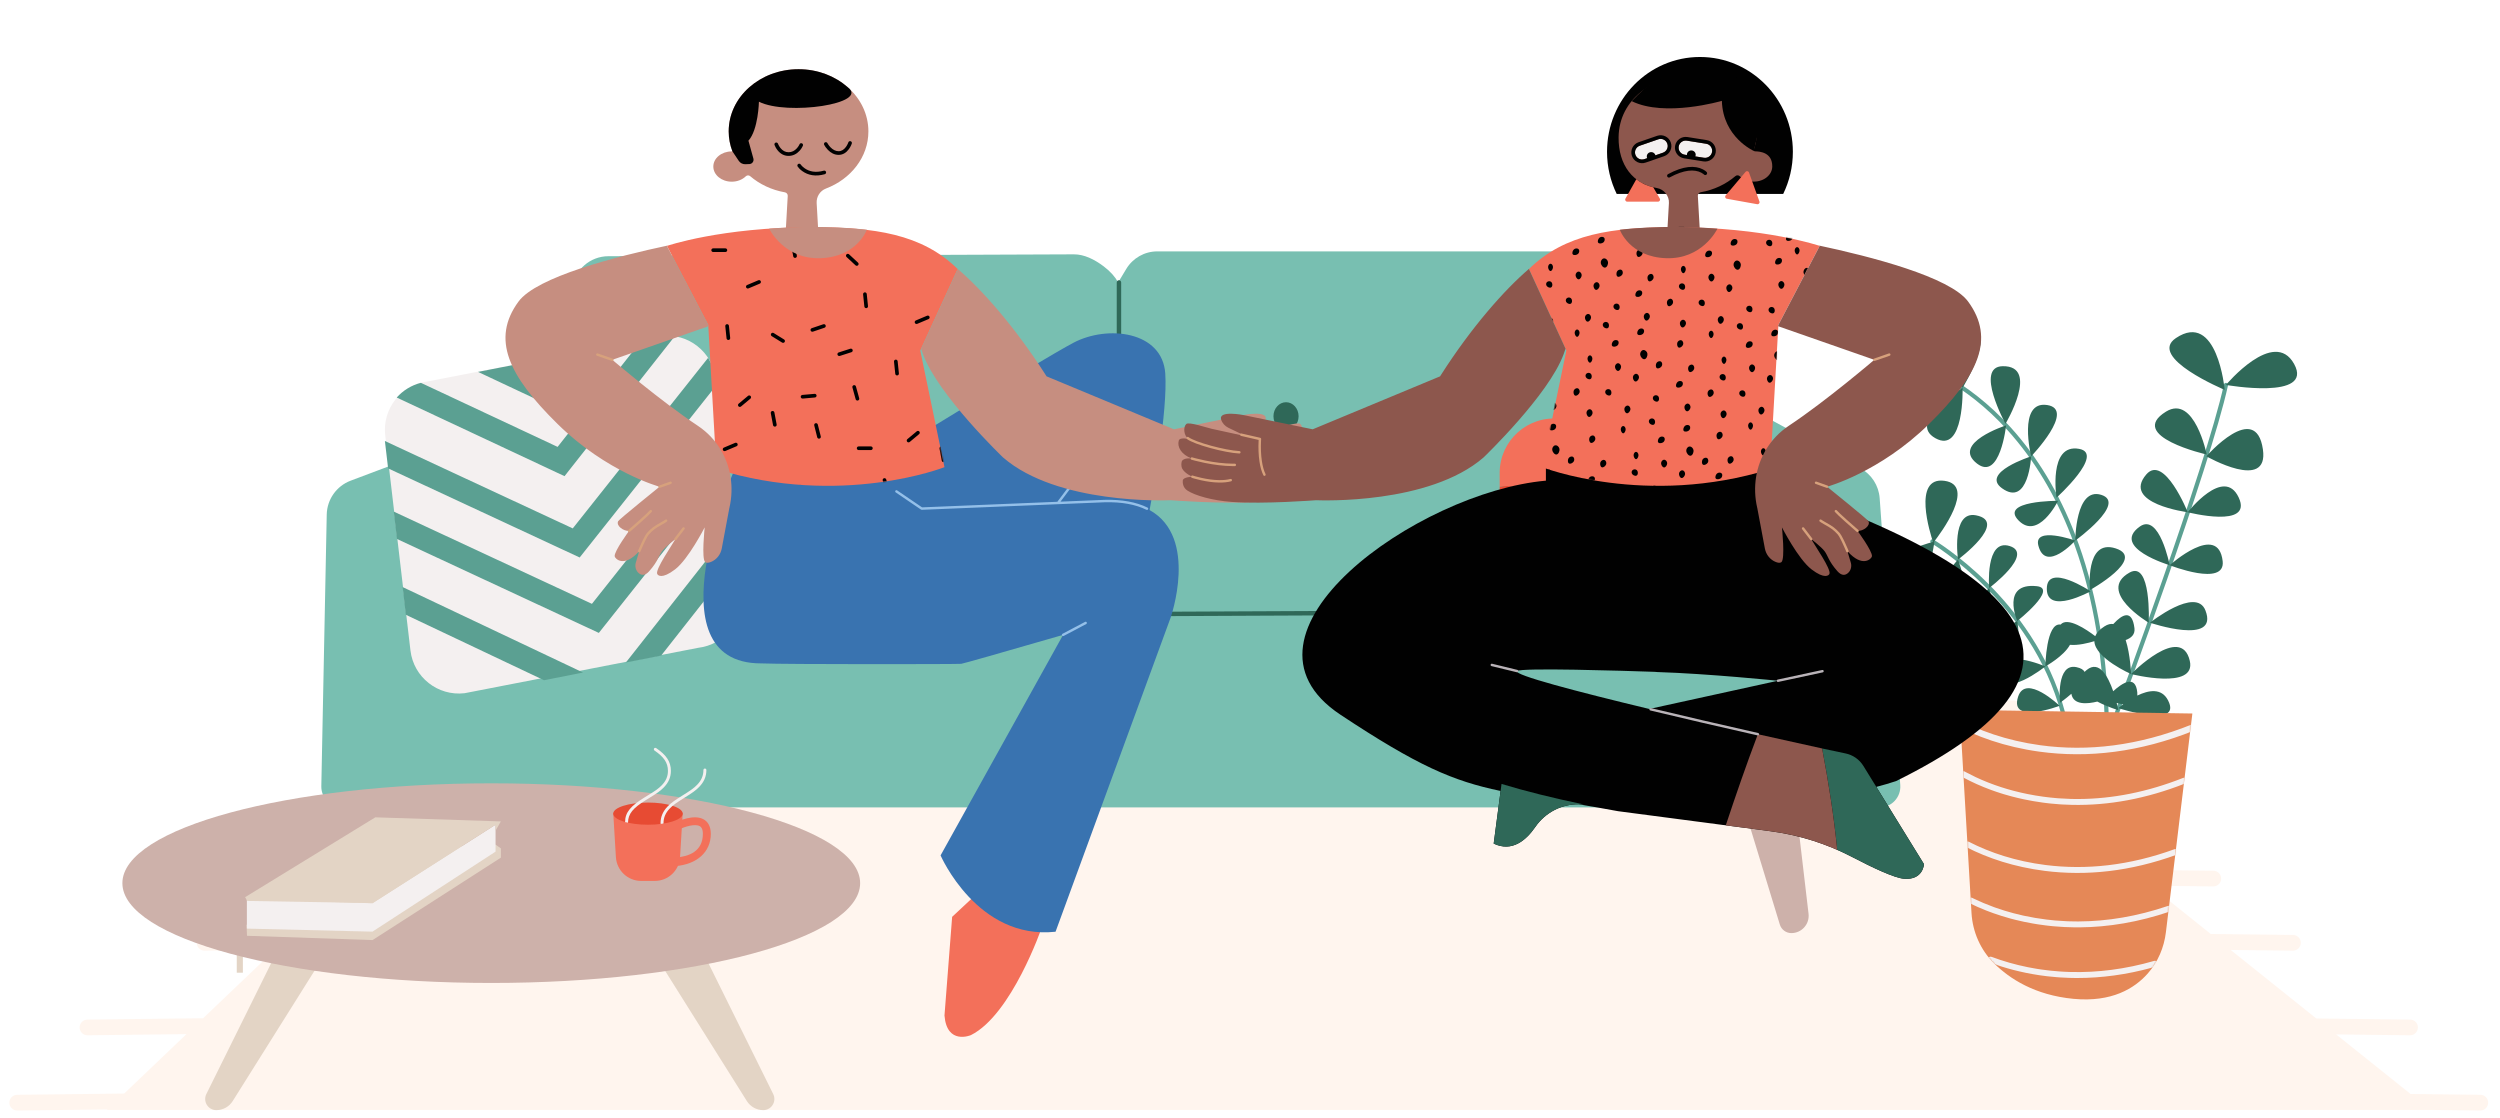 <svg viewBox="82.899 465.387 2044.848 914.153" xmlns="http://www.w3.org/2000/svg" xmlns:xlink="http://www.w3.org/1999/xlink" overflow="visible" width="2044.848px" height="914.153px"><defs><path d="M43.051,0.001 C66.002,0.001 84.607,16.125 84.607,36.017 C84.607,46.03 79.892,55.089 72.281,61.617 C132.97,66.941 122.749,118.968 122.749,118.968 L122.749,118.968 L78.887,87.972 L0.201,111.556 C0.201,111.556 0.727,82.44 25.31,68.593 C11.233,62.828 1.494,50.408 1.494,36.017 C1.494,16.125 20.099,0.001 43.051,0.001 Z" id="masterscenestaying-home-path-1"/><path d="M78.887,87.972 C78.887,87.972 55.851,90.239 45.599,66.773 C45.599,66.773 68.608,56.294 78.887,87.972 Z M111.039,55.458 L111.04,55.493 C111.065,56.645 111.359,85.473 78.887,87.972 C78.887,87.972 78.013,60.303 111.039,55.458 Z" id="masterscenestaying-home-path-3"/><path d="M0.052,15.511 C0.052,15.511 44.492,0.262 118.574,0.239 C169.662,0.225 208.497,5.593 237.868,34.441 L207.265,101.081 L227.064,196.512 C227.064,196.512 142.325,229.774 40.559,198.095 L33.827,80.094 L0.052,15.511 Z" id="masterscenestaying-home-path-5"/><path d="M157.909,0.277 C160.742,0.472 163.387,0.719 165.777,1.022 C214.993,7.263 256.702,39.475 276.325,90.504 C278.584,96.376 208.161,117.011 207.581,108.715 C207.304,104.757 208.634,97.165 206.762,87.183 C204.891,77.202 196.157,73.875 196.157,73.875 L196.157,73.875 L193.661,99.452 C193.661,99.452 186.176,104.859 166.42,105.691 C146.665,106.523 125.247,99.036 125.247,99.036 L125.247,99.036 L122.959,84.48 C122.959,84.48 115.681,78.865 109.235,90.926 C102.788,102.987 113.81,113.8 113.81,113.8 C113.81,113.8 110.636,115.366 109.814,121.758 C108.633,130.946 116.929,135.427 116.929,135.427 C114.849,137.091 114.849,139.794 114.849,139.794 C113.602,151.855 123.809,154.468 123.809,154.468 C123.684,165.832 131.901,168.075 131.901,168.075 C143.13,171.818 169.699,169.528 169.699,169.528 C173.442,175.985 192.211,202.591 196.157,208.5 C171.541,211.518 118.094,212.158 69.895,199.497 C68.71,199.186 64.392,198.36 63.196,198.033 L63.196,198.033 L70.882,114.521 C70.882,114.521 24.452,120.101 -9.09494702e-13,87.817 C12.558,42.607 33.063,24.822 47.886,16.867 C68.725,7.152 69.895,6.813 90.089,2.784 C94.009,2.002 100.171,1.304 107.463,0.769 C137.823,22.039 158,0.285 158,0.285 L158,0.285 Z" id="masterscenestaying-home-path-7"/></defs><g id="Master/Scene/Staying Home" stroke="none" stroke-width="1" fill="none" fill-rule="evenodd"><g id="Living-Room" transform="translate(90.354, 671)"><g id="Group-76" transform="translate(0.203, 0)"><path d="M2021.186,689.868 L1964.037,689.2 L1903.193,640.484 L1963.561,641.189 L1963.638,641.189 C1967.137,641.189 1969.994,638.365 1970.035,634.844 C1970.075,631.299 1967.245,628.391 1963.711,628.35 L1886.917,627.452 L1816.896,571.386 L1867.771,571.98 L1867.847,571.98 C1871.347,571.98 1874.203,569.154 1874.244,565.636 C1874.284,562.09 1871.454,559.182 1867.92,559.14 L1800.622,558.354 L1751.261,518.834 L1802.633,519.433 L1802.708,519.433 C1806.208,519.433 1809.064,516.607 1809.105,513.088 C1809.146,509.543 1806.315,506.634 1802.783,506.593 L1734.985,505.802 L1695.261,473.993 L1745.158,474.577 L1745.234,474.577 C1748.733,474.577 1751.59,471.751 1751.63,468.231 C1751.672,464.686 1748.842,461.778 1745.308,461.737 L1678.985,460.961 L1634.365,425.236 L1688.961,425.874 L1689.038,425.874 C1692.536,425.874 1695.393,423.049 1695.434,419.529 C1695.475,415.984 1692.645,413.075 1689.111,413.035 L1618.09,412.206 L1577.193,379.459 L1639.149,380.182 L1639.226,380.182 C1642.724,380.182 1645.582,377.357 1645.622,373.838 C1645.663,370.293 1642.833,367.383 1639.299,367.343 L1532.58,366.097 L1532.504,366.097 C1531.328,366.097 1530.228,366.422 1529.28,366.979 L498.23,366.979 C497.281,366.422 496.182,366.097 495.006,366.097 L494.931,366.097 L388.211,367.343 C384.677,367.383 381.848,370.293 381.888,373.838 C381.929,377.358 384.785,380.182 388.285,380.182 L388.361,380.182 L417.842,379.838 L383.594,412.507 L338.4,413.035 C334.866,413.075 332.036,415.984 332.077,419.529 C332.117,423.05 334.974,425.874 338.473,425.874 L338.549,425.874 L369.965,425.507 L332.604,461.148 L282.202,461.737 C278.668,461.778 275.838,464.686 275.878,468.231 C275.919,471.752 278.776,474.577 282.275,474.577 L282.352,474.577 L318.974,474.148 L285.708,505.881 L224.727,506.593 C221.193,506.634 218.363,509.543 218.404,513.088 C218.445,516.609 221.302,519.433 224.8,519.433 L224.877,519.433 L272.078,518.883 L230.745,558.31 L159.589,559.14 C156.056,559.182 153.227,562.09 153.267,565.636 C153.308,569.155 156.164,571.98 159.664,571.98 L159.739,571.98 L217.117,571.31 L158.482,627.242 L63.797,628.35 C60.264,628.391 57.434,631.299 57.475,634.844 C57.516,638.365 60.372,641.189 63.872,641.189 L63.947,641.189 L144.853,640.244 L93.903,688.844 L6.324,689.868 C2.79,689.909 -0.04,692.817 -9.33970835e-05,696.362 C0.041,699.883 2.897,702.708 6.397,702.708 L6.473,702.708 L80.275,701.845 L79.872,702.229 L1980.107,702.229 L2021.036,702.708 L2021.113,702.708 C2024.611,702.708 2027.468,699.883 2027.51,696.362 C2027.55,692.817 2024.72,689.909 2021.186,689.868" id="Fill-1" fill="#FFF5EE"/><path d="M910.605,299.369 L422.047,295.135 L460.484,29.502 C462.6,14.88 475.098,4.011 489.865,3.951 L870.736,2.419 C878.996,2.387 887.394,6.429 895.212,12.348 C900.423,16.295 904.345,20.645 906.977,25.401 L910.605,299.369 Z" id="Fill-4" fill="#78BFB1"/><path d="M938.937,0 C928.562,0 918.944,5.44 913.579,14.34 L906.977,25.294 L910.605,299.369 L1383.442,295.135 L1348.937,26.071 C1347.026,11.163 1334.366,0 1319.372,0 L938.937,0 Z" id="Fill-6" fill="#78BFB1"/><path d="M446.397,124.561 L279.138,187.56 C267.582,191.912 259.837,202.901 259.59,215.295 L255.163,437.443 C254.977,446.972 262.615,454.799 272.104,454.799 L1529.755,454.799 C1539.591,454.799 1547.36,446.413 1546.653,436.559 L1529.802,201.887 C1529.062,191.564 1523.12,182.337 1514.051,177.424 L1356.221,91.927 L1381.682,295.515 L422.098,295.515 L446.397,124.561 Z" id="Fill-8" fill="#78BFB1"/><path d="M377.302,453.589 L347.68,550.611 C346.409,554.771 342.577,557.612 338.234,557.612 C329.771,557.612 323.203,550.212 324.192,541.79 L334.549,453.589 L377.302,453.589 Z M1461.265,453.589 L1471.622,541.79 C1472.611,550.212 1466.043,557.612 1457.58,557.612 C1453.236,557.612 1449.405,554.771 1448.134,550.611 L1448.134,550.611 L1418.512,453.589 L1461.265,453.589 Z" id="Fill-11" fill="#CDB1AA"/><path d="M578.652,123.376 C584.329,123.376 588.93,128.521 588.93,134.868 C588.93,141.214 584.329,146.358 578.652,146.358 C572.975,146.358 568.372,141.214 568.372,134.868 C568.372,128.521 572.975,123.376 578.652,123.376 Z M744.326,123.376 C750.003,123.376 754.605,128.521 754.605,134.868 C754.605,141.214 750.003,146.358 744.326,146.358 C738.649,146.358 734.047,141.214 734.047,134.868 C734.047,128.521 738.649,123.376 744.326,123.376 Z M1044.233,123.376 C1049.91,123.376 1054.512,128.521 1054.512,134.868 C1054.512,141.214 1049.91,146.358 1044.233,146.358 C1038.557,146.358 1033.953,141.214 1033.953,134.868 C1033.953,128.521 1038.557,123.376 1044.233,123.376 Z M1208.699,123.376 C1214.375,123.376 1218.977,128.521 1218.977,134.868 C1218.977,141.214 1214.375,146.358 1208.699,146.358 C1203.021,146.358 1198.419,141.214 1198.419,134.868 C1198.419,128.521 1203.021,123.376 1208.699,123.376 Z" id="Combined-Shape" fill="#2F6858"/><path d="M563.327,324.27 L372.358,361.387 C350.461,363.948 330.631,348.298 328.066,326.429 L307.438,150.573 C304.873,128.704 320.543,108.899 342.44,106.336 L533.41,69.22 C555.305,66.657 575.137,82.309 577.702,104.178 L598.33,280.035 C600.895,301.904 585.223,321.708 563.327,324.27" id="Fill-44" fill="#F4F0F0"/><path d="M321.674,274.573 L469.209,344.476 L437.295,350.776 L324.292,297.235 L321.674,274.573 Z M591.828,224.98 L594.977,251.984 L533.105,330.626 L504.279,336.261 L591.828,224.98 Z M583.346,153.616 L586.512,180.525 L482.151,312.069 L317.049,235.234 L314.419,212.865 L476.499,288.294 L583.346,153.616 Z M571.524,87.089 C574.561,91.928 576.6,97.491 577.309,103.533 L577.309,103.533 L578.047,109.797 L466.478,250.381 L309.796,177.489 L307.163,155.099 L460.819,226.587 Z M532.972,69.217 C536.802,68.767 540.565,68.888 544.186,69.492 L544.186,69.492 L454.081,183.855 L316.837,119.542 C321.975,113.798 328.773,109.521 336.594,107.511 L336.594,107.511 L448.43,159.918 L517.515,72.234 Z M472.837,81.041 L438.655,124.586 L383.349,98.573 L415.088,92.355 L433.064,100.81 L444.174,86.655 L472.837,81.041 Z" id="Combined-Shape" fill="#5BA092"/><path d="M907.581,23.587 C908.583,23.587 909.395,24.399 909.395,25.401 L909.395,294.901 L1242.688,293.321 C1243.69,293.316 1244.511,294.125 1244.511,295.127 C1244.511,296.129 1243.707,296.945 1242.706,296.95 L598.613,300.004 C597.611,300.009 596.791,299.201 596.791,298.199 C596.791,297.197 597.594,296.38 598.596,296.376 L905.767,294.919 L905.767,25.401 C905.767,24.399 906.58,23.587 907.581,23.587 Z" id="Combined-Shape" fill="#2F6858"/><g id="Group-16" transform="translate(1218.977, 136.682)"><path d="M128.064,114.914 C117.357,114.914 108.678,106.06 108.678,95.135 C108.678,84.213 117.357,75.359 128.064,75.359 C138.771,75.359 147.449,84.213 147.449,95.135 C147.449,106.06 138.771,114.914 128.064,114.914 M88.222,188.399 C79.419,191.403 69.484,185.63 66.029,175.505 C62.577,165.38 66.912,154.736 75.715,151.731 C84.517,148.726 94.454,154.501 97.908,164.626 C101.361,174.752 97.025,185.396 88.222,188.399 M198.63,169.983 C204.365,169.983 209.577,172.092 213.458,175.531 C215.256,170.704 216.255,165.478 216.255,159.992 L216.255,58.567 C216.255,47.472 212.167,37.254 205.361,29.407 C203.581,43.082 192.049,53.641 178.08,53.641 C162.876,53.641 150.552,41.14 150.552,25.719 C150.552,20.667 151.881,15.932 154.193,11.844 L92.355,5.017 C92.367,5.325 92.393,5.628 92.393,5.94 C92.393,16.007 85.451,24.168 76.885,24.168 C68.32,24.168 61.376,16.007 61.376,5.94 C61.376,4.46 61.543,3.026 61.827,1.646 L49.387,0.275 C23.035,-2.636 0,18.002 0,44.519 L0,55.881 C1.919,55.432 3.901,55.192 5.932,55.192 C22.847,55.192 36.561,71.512 36.561,91.647 C36.561,111.779 22.847,128.1 5.932,128.1 C3.901,128.1 1.919,127.859 0,127.411 L0,145.944 C0,168.64 17.069,187.701 39.622,190.189 L166.867,204.238 C171.982,204.802 176.969,204.471 181.692,203.389 C178.707,199.87 176.916,195.403 176.916,190.538 C176.916,179.186 186.639,169.983 198.63,169.983" id="Fill-1" fill="#F3705A"/><path d="M198.629,169.984 C204.364,169.984 209.577,172.092 213.458,175.531 C208.256,189.505 196.259,200.055 181.691,203.39 C178.707,199.87 176.916,195.403 176.916,190.537 C176.916,179.185 186.638,169.984 198.629,169.984 Z M75.714,151.732 C84.517,148.727 94.454,154.5 97.908,164.626 C101.361,174.751 97.025,185.395 88.222,188.399 C79.419,191.403 69.484,185.63 66.029,175.505 C62.577,165.379 66.912,154.735 75.714,151.732 Z M5.932,55.191 C22.847,55.191 36.561,71.512 36.561,91.646 C36.561,111.78 22.847,128.1 5.932,128.1 C3.901,128.1 1.919,127.859 0,127.411 L0,127.411 L0,55.882 C1.919,55.433 3.901,55.191 5.932,55.191 Z M128.064,75.358 C138.771,75.358 147.449,84.213 147.449,95.136 C147.449,106.06 138.771,114.914 128.064,114.914 C117.357,114.914 108.678,106.06 108.678,95.136 C108.678,84.213 117.357,75.358 128.064,75.358 Z M154.194,11.844 L176.633,14.321 C188.16,15.595 198.246,21.204 205.362,29.407 C203.582,43.082 192.05,53.641 178.08,53.641 C162.877,53.641 150.551,41.14 150.551,25.719 C150.551,20.666 151.882,15.932 154.194,11.844 L154.194,11.844 Z M61.827,1.647 L92.354,5.017 C92.367,5.325 92.393,5.629 92.393,5.941 C92.393,16.007 85.45,24.168 76.885,24.168 C68.319,24.168 61.375,16.007 61.375,5.941 C61.375,4.459 61.542,3.026 61.827,1.647 L61.827,1.647 Z" id="Combined-Shape" fill="#E74B33"/></g><path id="Path-2" stroke="#979797"/><rect id="Rectangle" fill="#E3D4C5" x="186" y="559" width="5" height="31"/></g><g id="Object/Floor" transform="translate(1463.203, 35) scale(1.21 1.21)"><defs><path d="M0.229,0 L157.588,2.467 L139.696,150.317 C138.45,160.618 134.309,170.429 127.436,178.202 C118.496,188.314 103.081,197.81 77.182,195.344 C51.097,192.859 34.02,181.742 23.494,171.317 C14.373,162.283 9.031,150.118 8.279,137.302 L0.229,0 Z" id="objectfloorplant-2-path-1"/></defs><g id="Object/Floor/Plant 2" stroke="none" stroke-width="1" fill="none" fill-rule="evenodd"><g id="Plant-2" transform="translate(58, 0)"><path d="M24.659,46.774 C24.962,46.865 55.29,56.326 85.943,90.265 C103.908,110.157 118.504,134.46 129.326,162.5 C142.832,197.494 150.463,238.442 152.008,284.206 C152.034,284.988 151.421,285.644 150.639,285.671 L150.59,285.671 C149.829,285.671 149.2,285.067 149.174,284.302 C147.641,238.856 140.073,198.219 126.682,163.521 C115.986,135.806 101.57,111.799 83.838,92.165 C53.709,58.805 24.134,49.576 23.839,49.486 C23.089,49.26 22.666,48.469 22.893,47.72 C23.12,46.97 23.916,46.543 24.659,46.774 Z M231.585,59.969 C232.351,60.135 232.835,60.89 232.669,61.655 C220.523,117.532 159.282,282.475 158.665,284.135 C158.453,284.705 157.912,285.059 157.337,285.059 C157.173,285.059 157.006,285.03 156.843,284.969 C156.109,284.697 155.735,283.88 156.009,283.147 C156.625,281.49 217.795,116.734 229.9,61.053 C230.065,60.288 230.816,59.797 231.585,59.969 Z M33.551,165.889 C33.723,165.99 50.953,176.171 70.405,195.547 C88.365,213.436 111.986,243.073 122.522,282.664 C122.723,283.42 122.273,284.196 121.516,284.398 C121.394,284.43 121.272,284.446 121.151,284.446 C120.524,284.446 119.951,284.027 119.782,283.392 C99.923,208.768 32.796,168.731 32.12,168.335 C31.444,167.939 31.217,167.071 31.613,166.396 C32.007,165.719 32.877,165.494 33.551,165.889 Z" id="Combined-Shape" fill="#5BA092"/><path d="M130.251,252.135 C133.302,252.78 134.998,253.898 135.71,255.311 C136.149,254.884 136.638,254.453 137.173,254.02 C145.597,247.206 151.612,258.383 155.073,268.403 C161.004,262.96 170.141,256.814 171.344,269.193 C171.42,269.975 171.432,270.688 171.386,271.338 C178.887,267.686 187.725,265.976 192.141,274.563 C202.135,293.996 158.549,279.838 158.549,279.838 C158.549,279.838 159.812,278.736 161.867,277.214 C160.38,277.041 158.861,276.717 157.428,276.331 C158.173,279.254 158.549,281.226 158.549,281.226 C158.549,281.226 151.248,279.061 144.323,275.395 C137.885,276.997 128.078,278.051 126.788,270.119 C122.824,273.622 119.1,276.212 119.1,276.212 L119.097,276.18 C118.994,275.143 116.571,249.245 130.251,252.135 Z M90.803,272.041 C95.966,256.317 118.847,278.24 118.847,278.24 C118.847,278.24 84.445,291.405 90.803,272.041 Z M78.549,256.19 C76.776,237.689 109.216,251.628 109.216,251.628 C109.216,251.628 80.323,274.69 78.549,256.19 Z M167.156,256.796 C167.156,256.796 201.025,222.371 206.855,247.912 C211.427,267.941 167.156,256.796 167.156,256.796 Z M155.388,222.722 C161.174,216.494 167.833,212.733 169.439,225.812 C169.96,230.048 167.243,232.458 163.499,233.8 C166.702,243.711 167.156,256.796 167.156,256.796 C167.156,256.796 142.769,246.106 142.322,234.572 C138.252,235.819 131.302,237.572 125.838,237.037 C121.62,244.817 109.216,251.628 109.216,251.628 C109.216,251.628 109.638,221.7 119.514,223.347 C124.187,217.897 137.162,226.776 142.922,231.181 C143.818,228.958 145.768,226.738 149.111,224.592 C151.395,223.126 153.392,222.677 155.138,222.993 Z M90.207,220.962 C90.207,220.962 95.783,251.121 79.816,242.504 C63.85,233.887 90.207,220.962 90.207,220.962 Z M71.2,198.66 C71.2,198.66 80.831,230.847 63.85,227.045 C46.87,223.243 71.2,198.66 71.2,198.66 Z M217.404,213.765 C226.825,237.933 179.926,222.094 179.926,222.094 C179.926,222.094 211.019,197.386 217.404,213.765 Z M166.045,188.225 C181.008,179.727 179.093,222.094 179.093,222.094 C179.093,222.094 143.558,200.995 166.045,188.225 Z M103.387,197.392 C118.086,198.912 90.207,220.962 90.207,220.962 C90.207,220.962 78.964,194.865 103.387,197.392 Z M50.164,179.398 C50.164,179.398 64.863,218.681 45.855,211.332 C26.848,203.982 50.164,179.398 50.164,179.398 Z M139.814,200.841 C139.814,200.841 110.188,217.136 110.188,199.149 C110.188,181.161 139.814,200.841 139.814,200.841 Z M156.743,171.851 C177.693,178.623 139.391,199.996 139.391,199.996 C139.391,199.996 135.793,165.079 156.743,171.851 Z M85.139,170.274 C101.866,175.597 71.2,198.66 71.2,198.66 C71.2,198.66 68.412,164.952 85.139,170.274 Z M33.259,167.475 C31.576,162.481 18.96,123.089 41.041,126.176 C62.712,129.205 38.104,162.015 33.999,167.281 C34.13,167.249 34.198,167.233 34.198,167.233 C34.198,167.233 29.889,207.53 10.628,190.295 C-3.193,177.93 26.955,169.142 33.123,167.508 Z M193.251,183.228 C193.251,183.228 226.01,153.8 229.064,180.452 C231.093,198.158 193.251,183.228 193.251,183.228 Z M172.985,157.132 C186.306,147.564 193.251,183.228 193.251,183.228 C193.251,183.228 153.274,171.29 172.985,157.132 Z M62.329,149.492 C84.632,153.8 50.164,179.398 50.164,179.398 C50.164,179.398 45.406,146.222 62.329,149.492 Z M129.445,166.56 C129.445,166.56 109.341,188.78 104.474,169.946 C101.006,156.522 129.445,166.56 129.445,166.56 Z M147.008,135.664 C164.573,141.166 129.445,166.56 129.445,166.56 C129.445,166.56 129.445,130.163 147.008,135.664 Z M117.806,139.685 L117.79,139.717 C117.273,140.744 104.207,166.289 91.143,153.017 C77.811,139.474 117.806,139.685 117.806,139.685 Z M239.891,137.422 C249.885,158.798 205.466,147.416 205.466,147.416 C205.466,147.416 229.897,116.045 239.891,137.422 Z M177.427,121.875 C189.52,107.8 205.466,147.416 205.466,147.416 C205.466,147.416 160.492,141.586 177.427,121.875 Z M131.983,104.557 C149.759,107.732 116.748,137.569 116.748,137.569 C116.748,137.569 111.022,100.815 131.983,104.557 Z M99.607,109.636 C99.607,109.636 97.915,144.129 79.927,131.221 C65.157,120.62 99.607,109.636 99.607,109.636 Z M256.269,104.94 C260.435,133.812 218.036,109.583 218.036,109.583 C218.036,109.583 251.44,71.459 256.269,104.94 Z M82.678,88.687 C82.678,88.687 78.595,126.573 62.998,114.503 C45.223,100.749 82.678,88.687 82.678,88.687 Z M110.4,74.932 C130.08,77.894 99.607,109.636 99.607,109.636 C99.607,109.636 90.301,71.906 110.4,74.932 Z M190.753,79.4 C209.97,67.512 218.296,108.408 218.296,108.408 C218.296,108.408 163.824,96.056 190.753,79.4 Z M53.264,63.294 C53.264,63.294 54.534,108.367 34.854,97.362 C15.173,86.359 53.264,63.294 53.264,63.294 Z M82.255,87.628 C82.255,87.628 61.138,49.012 80.35,48.691 C105.744,48.268 82.255,87.628 82.255,87.628 Z M25.542,48.692 C25.542,48.692 24.272,97.998 3.534,79.799 C-11.34,66.746 25.542,48.692 25.542,48.692 Z M197.416,29.707 C225.454,10.829 230.452,64.686 230.452,64.686 C230.452,64.686 177.948,42.813 197.416,29.707 Z M277.37,47.196 C290.973,71.904 231.285,61.354 231.285,61.354 C231.285,61.354 263.765,22.488 277.37,47.196 Z M53.264,63.294 C53.264,63.294 30.943,22.003 54.956,21.183 C79.715,20.335 53.264,63.294 53.264,63.294 Z M25.542,48.692 L25.444,48.594 C23.365,46.506 -10.921,11.553 14.327,1.291 C40.355,-9.29 25.542,48.692 25.542,48.692 Z" id="Combined-Shape" fill="#2F6858"/><g id="Base" transform="translate(51, 280.999)"><mask id="objectfloorplant-2-mask-2" fill="#ffffff"><use xlink:href="#objectfloorplant-2-path-1" fill="#ffffff"/></mask><use id="Mask" fill="#E58857" xlink:href="#objectfloorplant-2-path-1"/><path d="M21.882,166.976 C29.603,169.862 37.785,172.227 46.397,173.959 C48.364,174.355 50.355,174.718 52.367,175.046 C53.396,175.214 54.43,175.373 55.469,175.522 C59.43,176.092 63.473,176.529 67.598,176.823 C68.712,176.902 69.829,176.971 70.949,177.029 C72.021,177.084 73.095,177.129 74.172,177.165 C74.184,177.165 74.198,177.166 74.211,177.166 L75.319,177.199 C93.442,177.675 112.291,175.323 131.756,169.705 C131.853,169.677 131.95,169.657 132.046,169.644 L132.191,169.63 C132.192,169.63 132.194,169.63 132.195,169.63 C133.107,169.575 133.968,170.156 134.233,171.072 C134.381,171.586 134.314,172.112 134.084,172.552 C134.077,172.565 134.07,172.579 134.062,172.593 L133.99,172.713 C133.829,172.962 133.612,173.177 133.351,173.336 C133.203,173.426 133.04,173.498 132.865,173.548 L131.919,173.817 L131.65,173.895 L131.65,173.895 L130.436,174.234 C113.046,179.028 96.127,181.27 79.762,181.259 C79.378,181.258 78.994,181.257 78.61,181.254 C77.174,181.244 75.743,181.216 74.316,181.172 C72.348,181.11 70.387,181.015 68.436,180.889 L67.313,180.813 L67.313,180.813 L66.158,180.725 L66.072,180.72 C66.041,180.717 66.01,180.715 65.979,180.712 C63.946,180.552 61.932,180.358 59.938,180.131 L58.726,179.988 C57.516,179.842 56.313,179.683 55.118,179.513 L53.925,179.339 C42.02,177.556 30.848,174.598 20.482,170.723 C19.447,170.337 18.922,169.184 19.308,168.15 L19.369,168.005 L19.369,168.005 L19.309,168.149 C19.382,167.952 19.484,167.774 19.607,167.616 L19.703,167.503 C19.848,167.343 20.018,167.21 20.203,167.106 C20.4,166.995 20.616,166.918 20.841,166.879 L20.987,166.859 C21.036,166.854 21.085,166.851 21.135,166.85 C21.383,166.844 21.636,166.884 21.882,166.976 Z M8.666,127.06 L8.768,127.109 L9.49,127.461 C13.9,129.594 18.566,131.57 23.478,133.348 L24.402,133.68 C26.432,134.4 28.503,135.086 30.614,135.736 C34.55,136.947 38.627,138.032 42.84,138.972 C43.169,139.046 43.5,139.119 43.831,139.191 C48.75,140.256 53.851,141.125 59.128,141.768 C60.823,141.975 62.524,142.157 64.233,142.313 L65.259,142.404 C67.668,142.61 70.09,142.766 72.526,142.871 C72.86,142.885 73.193,142.898 73.526,142.91 L74.567,142.946 C76.303,143 78.046,143.028 79.796,143.029 L80.846,143.027 C100.122,142.926 120.206,139.616 140.971,132.576 C141.171,132.509 141.373,132.474 141.573,132.47 L141.722,132.473 C142.168,132.497 142.591,132.671 142.925,132.96 L143.033,133.061 C143.241,133.27 143.406,133.529 143.508,133.828 L143.508,133.829 C143.862,134.875 143.302,136.01 142.256,136.365 C121.24,143.49 100.88,146.872 81.319,147.024 L80.272,147.029 C79.923,147.029 79.575,147.029 79.227,147.028 L78.183,147.021 C73.345,146.973 68.557,146.728 63.821,146.292 C63.451,146.258 63.08,146.223 62.71,146.186 L61.691,146.084 C60.673,145.978 59.657,145.863 58.644,145.739 C56.829,145.518 55.034,145.27 53.259,144.998 C52.064,144.814 50.877,144.619 49.7,144.413 C45.772,143.727 41.95,142.918 38.235,141.998 C37.249,141.754 36.27,141.502 35.299,141.243 L34.299,140.973 C30.397,139.904 26.62,138.714 22.973,137.417 C21.649,136.946 20.341,136.461 19.051,135.963 L18.146,135.611 C14.235,134.072 10.485,132.412 6.901,130.649 C5.91,130.162 5.501,128.963 5.989,127.972 L6.049,127.859 L6.063,127.834 C6.432,127.211 7.097,126.853 7.787,126.854 C8.083,126.855 8.383,126.921 8.666,127.06 Z M6.477,89.166 C20.796,96.546 38.229,102.33 58.334,104.879 C85.717,108.351 114.933,105.327 145.579,94.165 C146.617,93.787 147.765,94.322 148.143,95.36 C148.521,96.398 147.986,97.546 146.948,97.924 C115.692,109.308 85.835,112.398 57.831,108.847 C37.233,106.236 19.359,100.306 4.645,92.721 C3.663,92.215 3.277,91.009 3.783,90.027 C4.289,89.045 5.495,88.659 6.477,89.166 Z M2.723,41.477 L2.871,41.478 C3.166,41.492 3.463,41.571 3.74,41.723 C4.064,41.901 4.391,42.078 4.72,42.255 C6.754,43.348 8.861,44.411 11.041,45.438 C16.329,47.929 22.043,50.21 28.161,52.199 C33.807,54.035 39.797,55.621 46.114,56.894 C49.623,57.601 53.233,58.211 56.941,58.713 C59.794,59.099 62.666,59.415 65.558,59.658 C65.851,59.682 66.143,59.706 66.436,59.729 L67.393,59.802 C69.948,59.99 72.517,60.121 75.101,60.194 L76.07,60.218 C76.717,60.233 77.365,60.244 78.014,60.251 L78.988,60.26 C79.313,60.262 79.638,60.263 79.963,60.263 L80.939,60.26 C103.412,60.138 126.952,55.65 151.361,45.987 C151.605,45.89 151.857,45.845 152.105,45.846 L152.253,45.852 C152.669,45.885 153.065,46.048 153.383,46.315 C153.43,46.354 153.476,46.396 153.519,46.44 C153.584,46.505 153.645,46.576 153.701,46.651 C153.798,46.782 153.881,46.927 153.946,47.084 C153.949,47.092 153.953,47.101 153.957,47.11 C154.363,48.137 153.86,49.3 152.833,49.706 C126.29,60.214 100.708,64.725 76.361,64.226 C74.195,64.181 72.038,64.097 69.891,63.974 L68.919,63.915 C68.616,63.896 68.314,63.877 68.011,63.856 C66.019,63.72 64.036,63.551 62.061,63.349 C61.481,63.29 60.903,63.227 60.325,63.162 C59.974,63.123 59.623,63.082 59.271,63.041 L58.315,62.924 C57.677,62.845 57.04,62.763 56.405,62.677 C51.989,62.079 47.708,61.331 43.566,60.452 C40.795,59.863 38.087,59.215 35.442,58.514 C33.792,58.077 32.167,57.618 30.567,57.14 C30.228,57.039 29.89,56.937 29.553,56.833 C29.071,56.686 28.592,56.537 28.115,56.386 C27.041,56.046 25.978,55.697 24.927,55.34 C23.716,54.928 22.52,54.505 21.34,54.071 C14.798,51.666 8.748,48.936 3.216,45.987 C2.751,45.739 2.29,45.49 1.832,45.239 C1.827,45.236 1.822,45.233 1.816,45.23 C0.847,44.699 0.493,43.483 1.024,42.515 C1.378,41.869 2.037,41.496 2.723,41.477 Z M-2.793,5.272 C12.592,13.822 31.988,20.781 54.809,23.912 C86.778,28.298 121.035,24.393 157.037,9.95 C158.149,9.504 159.407,10.056 159.847,11.183 C160.288,12.31 159.743,13.585 158.631,14.031 C121.926,28.756 86.92,32.746 54.228,28.261 C30.845,25.053 10.951,17.915 -4.875,9.12 C-5.924,8.537 -6.308,7.203 -5.733,6.141 C-5.158,5.078 -3.841,4.689 -2.793,5.272 Z" id="Combined-Shape" fill="#F4F0F0" mask="url(#objectfloorplant-2-mask-2)"/></g></g></g></g></g><g transform="translate(381.354, 407) scale(1 1)" id="Master/Character/Sitting"><defs><path d="M275.684,0.877 C298.838,1.549 329.906,9.136 355.747,15.23 L355.732,15.273 C397.943,24.687 452.971,41.566 466.935,60.607 C489.419,91.267 484.831,126.127 444.632,165.644 C415.298,194.481 386.972,210.585 372.411,216.074 C363.859,207.086 354.273,195.453 345.166,184.184 L345.543,187.064 C345.805,205.151 195.808,217.517 146.066,197.369 L149.908,169.278 C138.376,183.581 125.056,200.379 113.594,212.426 C99.033,206.936 70.708,190.833 41.374,161.995 C1.174,122.478 -11.414,87.619 11.07,56.959 C23.197,40.421 69.026,26.218 108.675,16.64 C108.049,16.828 108.709,16.737 110.006,16.503 C127.558,12.21 191.2,-1.577 275.684,0.877 Z M162.31,78.561 L87.817,104.584 C87.817,104.584 122.609,134.325 151.917,154.585 L162.31,78.561 Z M332.466,87.136 L341.108,153.17 C367.388,133.83 393.928,109.395 395.144,108.272 L395.188,108.232 L332.466,87.136 Z" id="mastercharactersitting-path-1"/></defs><g id="Master/Character/Sitting" stroke="none" stroke-width="1" fill="none" fill-rule="evenodd"><g id="Bottom/Sitting" transform="translate(15, 331) scale(1 1)"><g id="Bottom/Sitting/Legs up" stroke="none" stroke-width="1" fill="none" fill-rule="evenodd"><g id="Legs-up" transform="translate(261, 0)"><path d="M277.587,486.212 C277.587,486.212 253.007,557.454 219.69,574.049 C219.69,574.049 200.067,582.498 198.073,558.031 L204.341,477.303 L222.064,460.762 L277.587,486.212 Z" id="Shoe" fill="#F3705A"/><path d="M378.657,32.838 C380.755,63.606 368.492,130.588 365.842,144.583 C406.27,167.021 382.961,232.804 382.961,232.804 L288.919,489.491 C224.94,496.429 194.878,427.054 194.878,427.054 L295.086,246.679 C241.482,262.182 213.712,270.07 211.775,270.345 C209.23,270.706 68.143,270.87 48,270 C-43.872,270 27.067,109.766 27.067,109.766 C27.067,109.766 61.745,109.922 131.099,110.233 L133.211,110.242 C133.211,110.242 276.93,21.788 303.476,7.778 C331.668,-7.102 376.308,-1.62 378.657,32.838 Z" id="Pants" fill="#3973B0"/><path d="M314.427,236.45 C314.685,236.938 314.499,237.543 314.01,237.802 L295.553,247.563 C295.065,247.821 294.46,247.634 294.202,247.146 C293.944,246.658 294.13,246.053 294.618,245.795 L313.075,236.034 C313.564,235.775 314.169,235.962 314.427,236.45 Z M308.964,114.713 C309.406,115.045 309.496,115.671 309.165,116.113 L292.97,137.705 L328.977,136.221 C343.254,135.848 354.925,138.036 364.158,142.57 C364.654,142.813 364.859,143.413 364.615,143.908 C364.372,144.404 363.773,144.609 363.277,144.365 C354.354,139.984 343.001,137.855 329.044,138.22 L179.502,144.387 C179.288,144.396 179.076,144.335 178.899,144.215 L158.206,130.149 C157.749,129.838 157.63,129.216 157.941,128.76 C158.251,128.303 158.873,128.184 159.33,128.495 L179.75,142.375 L290.391,137.811 L307.564,114.913 C307.896,114.471 308.523,114.382 308.964,114.713 Z" id="Pants-details" fill="#94C0E9"/></g></g></g><g id="Head" transform="translate(247, 64) scale(1 1)"><g id="Head/Shaved" stroke="none" stroke-width="1" fill="none" fill-rule="evenodd"><g id="Shaved" transform="translate(38, 51)"><path d="M69.706,0.001 C38.152,0.001 12.573,22.76 12.573,50.835 C12.573,56.583 13.661,62.101 15.637,67.253 C15.443,67.248 15.252,67.229 15.056,67.229 C6.741,67.229 -0,72.774 -0,79.615 C-0,86.456 6.741,92.001 15.056,92.001 C19.652,92.001 23.762,90.302 26.521,87.63 C27.518,86.666 29.059,86.562 30.113,87.464 C37.833,94.075 47.63,98.777 58.554,100.701 C59.958,100.948 60.95,102.212 60.868,103.635 L59.308,131 L85.747,131 L84.523,109.5 C84.226,104.311 87.263,99.453 92.121,97.608 C112.533,89.854 126.839,71.831 126.839,50.835 C126.839,22.76 101.26,0.001 69.706,0.001 Z" id="Skin" fill="#c68e80"/><path d="M69.706,0 C38.152,0 12.573,22.759 12.573,50.834 C12.573,56.582 13.661,62.101 15.637,67.253 L20.841,74.995 C22.029,76.763 24.047,77.788 26.175,77.707 L29.673,77.572 C31.88,77.372 33.366,75.222 32.774,73.087 L28.72,58.466 C36.817,49.516 37.3,26.579 37.3,26.579 C60.537,38.197 127.92,28.127 110.004,14.803 C99.673,5.656 85.433,0 69.706,0" id="Hair" fill="#010101"/></g></g></g><g id="Face" transform="translate(321, 155) scale(1 1)"><g id="Face/Smily" stroke="none" stroke-width="1" fill="none" fill-rule="evenodd"><g id="Smily" transform="translate(13, 18)" fill="#010101"><path d="M1.056,3.937 C0.782,3.156 1.194,2.299 1.975,2.025 C2.757,1.751 3.613,2.162 3.887,2.944 C3.954,3.135 4.111,3.512 4.362,4.011 C4.787,4.855 5.314,5.699 5.945,6.482 C7.692,8.646 9.86,9.907 12.535,9.907 C15.248,9.907 17.487,8.72 19.32,6.696 C19.978,5.97 20.533,5.187 20.986,4.406 C21.252,3.945 21.42,3.598 21.493,3.424 C21.81,2.659 22.688,2.297 23.453,2.614 C24.218,2.932 24.581,3.81 24.263,4.575 C23.819,5.646 22.933,7.176 21.544,8.71 C19.184,11.316 16.182,12.907 12.535,12.907 C8.851,12.907 5.882,11.18 3.611,8.366 C2.282,6.719 1.458,5.081 1.056,3.937 Z" id="Stroke-1"/><path d="M41.668,3.842 C41.292,3.104 41.585,2.2 42.323,1.824 C43.061,1.448 43.965,1.742 44.341,2.48 C44.434,2.664 44.639,3.021 44.95,3.492 C45.476,4.288 46.099,5.085 46.811,5.825 C48.78,7.871 51.016,9.069 53.486,9.069 C55.873,9.069 57.851,7.787 59.472,5.562 C60.066,4.748 60.564,3.867 60.967,2.987 C61.207,2.464 61.358,2.068 61.423,1.863 C61.677,1.074 62.523,0.641 63.311,0.895 C64.1,1.149 64.533,1.994 64.279,2.783 C64.179,3.093 63.987,3.599 63.695,4.236 C63.214,5.288 62.618,6.34 61.897,7.329 C59.762,10.259 56.969,12.069 53.486,12.069 C50.087,12.069 47.134,10.488 44.649,7.905 C43.195,6.394 42.201,4.888 41.668,3.842 Z" id="Stroke-3"/><path d="M19.977,21.594 C19.521,20.902 19.713,19.972 20.405,19.516 C21.097,19.06 22.027,19.252 22.482,19.944 C22.579,20.091 22.811,20.395 23.178,20.803 C23.808,21.505 24.578,22.212 25.489,22.873 C29.505,25.787 34.725,26.863 41.345,24.988 C42.142,24.762 42.971,25.225 43.197,26.022 C43.423,26.819 42.96,27.648 42.163,27.874 C34.627,30.009 28.464,28.739 23.727,25.3 C21.852,23.94 20.616,22.564 19.977,21.594 Z" id="Stroke-5"/></g></g></g><g id="Body" transform="translate(64, 26) scale(1 1)"><defs><path d="M0.052,15.511 C0.052,15.511 44.492,0.262 118.574,0.239 C169.662,0.225 208.497,5.593 237.868,34.441 L207.265,101.081 L227.064,196.512 C227.064,196.512 142.325,229.774 40.559,198.095 L33.827,80.094 L0.052,15.511 Z" id="bodydialogue-path-1"/></defs><g id="Body/Dialogue" stroke="none" stroke-width="1" fill="none" fill-rule="evenodd"><g id="Body" transform="translate(51, 218)"><g id="Tshirt" transform="translate(132, 0)"><mask id="bodydialogue-mask-2" fill="#ffffff"><use xlink:href="#bodydialogue-path-1" fill="#ffffff"/></mask><use fill="#F3705A" xlink:href="#bodydialogue-path-1"/><g mask="url(#bodydialogue-mask-2)"><g transform="translate(-16, 0) scale(1 1)" id="Patterns"><g id="Patterns/Pattern 3" stroke="none" stroke-width="1" fill="none" fill-rule="evenodd"><path d="M195.455,206.634 L197.895,216.332 C198.097,217.135 197.609,217.95 196.806,218.152 C196.003,218.355 195.188,217.867 194.985,217.064 L192.545,207.366 C192.343,206.563 192.831,205.747 193.634,205.545 C194.437,205.343 195.253,205.831 195.455,206.634 Z M47.768,205.846 L48.796,215.793 C48.881,216.617 48.282,217.354 47.458,217.439 C46.634,217.524 45.897,216.925 45.812,216.101 L44.784,206.154 C44.699,205.33 45.298,204.593 46.122,204.508 C46.946,204.423 47.683,205.022 47.768,205.846 Z M126.395,212.02 C126.66,212.805 126.239,213.656 125.454,213.921 L115.981,217.123 C115.196,217.389 114.345,216.967 114.079,216.183 C113.814,215.398 114.235,214.547 115.02,214.281 L124.494,211.079 C125.278,210.814 126.13,211.235 126.395,212.02 Z M12.45,202.042 C12.703,202.831 12.269,203.675 11.48,203.929 L1.959,206.985 C1.17,207.238 0.325,206.804 0.072,206.016 C-0.181,205.227 0.253,204.382 1.042,204.129 L10.563,201.072 C11.352,200.819 12.197,201.253 12.45,202.042 Z M241.946,180.749 L243.796,190.576 C243.95,191.391 243.414,192.175 242.6,192.328 C241.786,192.481 241.001,191.946 240.848,191.131 L238.998,181.304 C238.845,180.49 239.381,179.706 240.195,179.552 C241.009,179.399 241.793,179.935 241.946,180.749 Z M73.811,177.417 C74.133,178.181 73.775,179.06 73.012,179.382 L63.797,183.267 C63.034,183.589 62.154,183.231 61.832,182.467 C61.511,181.704 61.869,180.824 62.632,180.503 L71.847,176.618 C72.61,176.296 73.49,176.654 73.811,177.417 Z M182.87,179.527 C183.698,179.527 184.37,180.198 184.37,181.027 C184.37,181.855 183.698,182.527 182.87,182.527 L172.87,182.527 C172.041,182.527 171.37,181.855 171.37,181.027 C171.37,180.198 172.041,179.527 172.87,179.527 L182.87,179.527 Z M222.516,167.358 C223.047,167.993 222.962,168.939 222.326,169.47 L214.65,175.879 C214.014,176.41 213.068,176.325 212.537,175.689 C212.006,175.053 212.091,174.107 212.727,173.576 L220.404,167.167 C221.04,166.636 221.986,166.722 222.516,167.358 Z M139.455,161.634 L141.895,171.332 C142.097,172.135 141.609,172.95 140.806,173.152 C140.003,173.355 139.188,172.867 138.985,172.064 L136.545,162.366 C136.343,161.563 136.831,160.747 137.634,160.545 C138.437,160.343 139.253,160.831 139.455,161.634 Z M276.446,166.885 C276.52,167.71 275.91,168.438 275.085,168.511 L265.124,169.394 C264.298,169.467 263.57,168.857 263.497,168.032 C263.424,167.207 264.034,166.478 264.859,166.405 L274.82,165.523 C275.645,165.45 276.373,166.06 276.446,166.885 Z M103.946,151.749 L105.796,161.576 C105.95,162.391 105.414,163.175 104.6,163.328 C103.786,163.481 103.001,162.946 102.848,162.131 L100.998,152.304 C100.845,151.49 101.381,150.706 102.195,150.552 C103.009,150.399 103.793,150.935 103.946,151.749 Z M44.87,150.527 C45.698,150.527 46.37,151.198 46.37,152.027 C46.37,152.855 45.698,153.527 44.87,153.527 L34.87,153.527 C34.041,153.527 33.37,152.855 33.37,152.027 C33.37,151.198 34.041,150.527 34.87,150.527 L44.87,150.527 Z M84.516,138.358 C85.047,138.993 84.962,139.939 84.326,140.47 L76.65,146.879 C76.014,147.41 75.068,147.325 74.537,146.689 C74.006,146.053 74.091,145.107 74.727,144.576 L82.404,138.167 C83.04,137.636 83.986,137.722 84.516,138.358 Z M6.455,130.634 L8.895,140.332 C9.097,141.135 8.609,141.95 7.806,142.152 C7.003,142.355 6.188,141.867 5.985,141.064 L3.545,131.366 C3.343,130.563 3.831,129.747 4.634,129.545 C5.437,129.343 6.253,129.831 6.455,130.634 Z M170.66,130.501 L173.319,140.14 C173.54,140.939 173.071,141.765 172.272,141.985 C171.474,142.206 170.648,141.737 170.427,140.938 L167.768,131.298 C167.548,130.5 168.017,129.674 168.815,129.453 C169.614,129.233 170.44,129.702 170.66,130.501 Z M138.446,137.885 C138.52,138.71 137.91,139.438 137.085,139.511 L127.124,140.394 C126.298,140.467 125.57,139.857 125.497,139.032 C125.424,138.207 126.034,137.478 126.859,137.405 L136.82,136.523 C137.645,136.45 138.373,137.06 138.446,137.885 Z M241.356,115.788 L249.86,121.049 C250.565,121.485 250.783,122.409 250.347,123.114 C249.911,123.818 248.987,124.036 248.282,123.6 L239.778,118.339 C239.073,117.903 238.856,116.979 239.291,116.274 C239.727,115.57 240.652,115.352 241.356,115.788 Z M204.768,109.879 L205.796,119.826 C205.881,120.65 205.282,121.387 204.458,121.472 C203.634,121.557 202.897,120.958 202.812,120.134 L201.784,110.187 C201.699,109.363 202.298,108.626 203.122,108.541 C203.946,108.456 204.683,109.055 204.768,109.879 Z M32.66,101.501 L35.319,111.14 C35.54,111.939 35.071,112.765 34.272,112.985 C33.474,113.206 32.648,112.737 32.427,111.938 L29.768,102.298 C29.548,101.5 30.017,100.674 30.815,100.453 C31.614,100.233 32.44,100.702 32.66,101.501 Z M167.95,100.578 C168.203,101.367 167.769,102.212 166.98,102.465 L157.458,105.522 C156.67,105.775 155.825,105.341 155.572,104.552 C155.319,103.763 155.753,102.919 156.542,102.665 L166.063,99.609 C166.852,99.355 167.696,99.79 167.95,100.578 Z M280.395,100.02 C280.66,100.805 280.239,101.656 279.454,101.921 L269.981,105.123 C269.196,105.389 268.345,104.967 268.079,104.183 C267.814,103.398 268.235,102.547 269.02,102.281 L278.494,99.079 C279.278,98.814 280.13,99.235 280.395,100.02 Z M103.356,86.788 L111.86,92.049 C112.565,92.485 112.783,93.409 112.347,94.114 C111.911,94.818 110.987,95.036 110.282,94.6 L101.778,89.339 C101.073,88.903 100.856,87.979 101.291,87.274 C101.727,86.57 102.652,86.352 103.356,86.788 Z M66.768,80.879 L67.796,90.826 C67.881,91.65 67.282,92.387 66.458,92.472 C65.634,92.557 64.897,91.958 64.812,91.134 L63.784,81.187 C63.699,80.363 64.298,79.626 65.122,79.541 C65.946,79.456 66.683,80.055 66.768,80.879 Z M145.894,80.553 C146.159,81.338 145.738,82.189 144.953,82.454 L135.48,85.656 C134.695,85.921 133.844,85.5 133.578,84.715 C133.313,83.931 133.734,83.079 134.519,82.814 L143.993,79.612 C144.777,79.347 145.629,79.768 145.894,80.553 Z M230.811,73.417 C231.133,74.181 230.775,75.06 230.012,75.382 L220.797,79.267 C220.034,79.589 219.154,79.231 218.832,78.467 C218.511,77.704 218.869,76.824 219.632,76.503 L228.847,72.618 C229.61,72.296 230.49,72.654 230.811,73.417 Z M29.95,71.578 C30.203,72.367 29.769,73.212 28.98,73.465 L19.458,76.522 C18.67,76.775 17.825,76.341 17.572,75.552 C17.319,74.763 17.753,73.919 18.542,73.665 L28.063,70.609 C28.852,70.355 29.696,70.79 29.95,71.578 Z M179.492,54.846 L180.52,64.793 C180.605,65.617 180.006,66.354 179.182,66.439 C178.358,66.524 177.621,65.925 177.536,65.101 L176.508,55.154 C176.423,54.33 177.022,53.593 177.846,53.508 C178.67,53.423 179.407,54.022 179.492,54.846 Z M260.946,47.749 L262.796,57.576 C262.95,58.391 262.414,59.175 261.6,59.328 C260.786,59.481 260.001,58.946 259.848,58.131 L257.998,48.304 C257.845,47.49 258.381,46.706 259.195,46.552 C260.009,46.399 260.793,46.935 260.946,47.749 Z M92.811,44.417 C93.133,45.181 92.775,46.06 92.012,46.382 L82.797,50.267 C82.034,50.589 81.154,50.231 80.832,49.467 C80.511,48.704 80.869,47.824 81.632,47.503 L90.847,43.618 C91.61,43.296 92.49,43.654 92.811,44.417 Z M165.021,22.401 L172.349,29.205 C172.956,29.769 172.991,30.718 172.427,31.325 C171.863,31.932 170.914,31.967 170.307,31.404 L162.979,24.599 C162.372,24.035 162.337,23.086 162.901,22.479 C163.465,21.872 164.414,21.837 165.021,22.401 Z M120.474,13.722 L122.324,23.55 C122.477,24.364 121.942,25.148 121.128,25.301 C120.313,25.455 119.529,24.919 119.376,24.105 L117.526,14.278 C117.373,13.463 117.908,12.679 118.722,12.526 C119.537,12.373 120.321,12.908 120.474,13.722 Z M63.87,17.527 C64.698,17.527 65.37,18.198 65.37,19.027 C65.37,19.855 64.698,20.527 63.87,20.527 L53.87,20.527 C53.041,20.527 52.37,19.855 52.37,19.027 C52.37,18.198 53.041,17.527 53.87,17.527 L63.87,17.527 Z M19.955,1.134 L22.395,10.832 C22.597,11.635 22.11,12.451 21.306,12.653 C20.503,12.855 19.688,12.367 19.486,11.564 L17.046,1.866 C16.844,1.063 17.331,0.248 18.134,0.046 C18.938,-0.156 19.753,0.331 19.955,1.134 Z M235.597,5.417 C235.919,6.181 235.561,7.06 234.797,7.382 L225.583,11.267 C224.819,11.589 223.94,11.231 223.618,10.467 C223.296,9.704 223.654,8.824 224.417,8.503 L233.632,4.618 C234.395,4.296 235.275,4.654 235.597,5.417 Z" id="Pattern" fill="#010101"/></g></g></g></g><path d="M133.157,15.108 C132.483,15.347 132.111,15.488 132.058,15.508 L132.052,15.511 L165.827,80.094 L166.053,81.212 L87.387,108.692 C87.387,108.692 126.914,142.481 157.197,162.562 C165.398,168.001 171.262,174.587 175.452,181.297 C184.4,195.629 186.978,213.035 183.215,229.494 L183.061,230.151 L176.899,263.01 C175.972,267.954 172.669,272.214 167.987,274.055 C166.157,274.774 164.431,275.031 163.369,274.18 C160.181,271.63 162.934,245.761 162.934,245.761 C162.934,245.761 149.586,271.803 138.748,280.091 C127.91,288.38 124.512,285.046 124.049,283.697 C122.704,279.781 135.909,260.808 139.017,255.298 C139.017,255.298 130.648,261.764 128.091,265.192 C125.174,269.098 124.888,273.317 117.556,281.604 C113.891,285.748 110.89,284.89 108.805,282.997 C106.565,280.963 105.783,277.778 106.537,274.858 L106.618,274.567 L109.382,265.204 C96.95,279.231 89.461,271.281 89.3,269.349 C88.944,265.086 101.094,248.63 101.094,248.63 C96.632,248.947 90.256,244.486 92.169,240.66 C92.882,239.236 126.005,212.494 126.005,212.494 C126.005,212.494 82.862,200.74 42.663,161.224 C2.464,121.706 -11.844,91.727 10.64,61.066 C25.443,40.88 90.459,24.171 133.157,15.108 Z M369.313,33.843 C390.01,51.443 417.009,82.213 441.812,121.03 L442.563,122.209 L546.75,165.528 L603.18,153.914 C603.18,153.914 624.084,149.715 621.645,157.569 C620.728,160.519 618.524,162.893 615.755,164.265 C610.98,166.632 602.241,170.849 598.782,171.785 C607.78,169.805 625.051,166.076 629.384,165.113 C633.676,164.159 647.991,159.235 650.128,161.178 C652.751,163.562 652.449,170.89 648.012,173.541 C648.012,173.541 655.374,171.67 656.289,174.748 C657.795,179.81 654.329,186.211 645.588,189.444 C645.588,189.444 650.89,188.633 653.251,190.881 C654.55,192.117 654.325,196.026 653.616,197.445 C651.47,201.737 645.228,204.293 645.228,204.293 C645.228,204.293 652.772,204.532 653.012,207.406 C653.159,209.178 653.027,213.187 649.18,215.668 C642.951,219.684 629.078,223.757 612.895,224.94 C586.716,226.856 543.994,223.541 543.994,223.541 L543.885,223.546 C540.349,223.699 451.5,227.137 406.989,188.559 C406.989,188.559 353.569,137.366 341.483,104.023 L341.129,103.018 L339.938,99.616 L369.867,34.44 C369.686,34.236 369.496,34.045 369.313,33.843 Z M215.678,1.426 C260.808,-2.24 295.554,2.322 295.554,2.322 C295.554,2.322 287.685,24.505 257.711,25.575 C228.337,26.624 216.168,2.424 215.693,1.455 Z" id="Skin" fill="#c68e80"/><path d="M132.171,239.655 C132.492,240.104 132.388,240.729 131.938,241.05 C130.869,241.814 129.84,242.436 128.182,243.363 C122.564,246.502 120.592,247.879 117.196,251.675 C116.579,252.365 115.554,254.172 114.293,256.747 C114.048,257.249 113.795,257.776 113.535,258.326 C112.787,259.914 112.02,261.618 111.277,263.322 C111.017,263.918 110.779,264.472 110.568,264.969 C110.441,265.267 110.351,265.479 110.305,265.591 C110.092,266.1 109.506,266.341 108.996,266.128 C108.487,265.915 108.246,265.329 108.459,264.819 C108.508,264.703 108.599,264.487 108.727,264.186 C108.941,263.684 109.182,263.125 109.444,262.522 C110.194,260.802 110.968,259.081 111.726,257.473 C111.99,256.915 112.247,256.378 112.497,255.868 C113.844,253.116 114.919,251.221 115.706,250.341 C119.287,246.339 121.409,244.856 127.206,241.617 C128.806,240.724 129.78,240.133 130.776,239.422 C131.225,239.101 131.85,239.205 132.171,239.655 Z M146.244,245.829 C146.683,246.164 146.767,246.791 146.432,247.23 L139.812,255.905 C139.477,256.344 138.849,256.429 138.41,256.094 C137.971,255.759 137.887,255.131 138.222,254.692 L144.842,246.017 C145.177,245.578 145.805,245.494 146.244,245.829 Z M119.471,231.701 C119.895,232.055 119.953,232.685 119.599,233.11 C118.581,234.332 115.647,237.09 111.294,240.991 C111.048,241.211 111.048,241.211 110.802,241.431 C108.821,243.202 106.699,245.072 104.577,246.926 C103.835,247.575 103.145,248.175 102.526,248.712 C102.155,249.034 101.889,249.264 101.747,249.387 C101.329,249.748 100.698,249.701 100.337,249.283 C99.976,248.865 100.022,248.234 100.44,247.873 C100.581,247.751 100.845,247.523 101.215,247.201 C101.833,246.666 102.521,246.067 103.261,245.42 C105.378,243.571 107.494,241.705 109.469,239.94 C109.714,239.721 109.714,239.721 109.959,239.501 C114.216,235.688 117.136,232.942 118.062,231.83 C118.416,231.405 119.046,231.348 119.471,231.701 Z M135.98,208.922 C136.166,209.442 135.895,210.014 135.376,210.2 L126.342,213.435 C125.822,213.622 125.249,213.351 125.063,212.831 C124.877,212.311 125.147,211.739 125.667,211.552 L134.701,208.317 C135.221,208.131 135.794,208.402 135.98,208.922 Z M646.178,203.979 C646.351,204.503 646.067,205.069 645.543,205.242 C645.447,205.274 645.267,205.332 645.008,205.412 C644.58,205.544 644.086,205.691 643.53,205.849 C641.945,206.301 640.185,206.752 638.295,207.173 C633.24,208.298 628.199,209.006 623.477,209.092 C619.804,209.158 616.461,208.841 613.522,208.082 C612.987,207.944 612.665,207.399 612.803,206.864 C612.941,206.329 613.487,206.007 614.021,206.145 C616.769,206.854 619.936,207.155 623.44,207.092 C628.012,207.009 632.926,206.319 637.861,205.22 C639.711,204.808 641.433,204.367 642.982,203.926 C643.523,203.772 644.003,203.629 644.417,203.501 C644.663,203.425 644.83,203.371 644.914,203.343 C645.439,203.17 646.004,203.454 646.178,203.979 Z M606.067,169.743 C606.19,170.282 605.854,170.818 605.315,170.941 L590.965,174.231 C590.981,174.506 590.998,174.806 591.013,175.129 C591.268,180.448 591.122,186.361 590.277,191.961 C589.625,196.277 588.596,200.03 587.123,203.061 C586.882,203.558 586.284,203.765 585.787,203.524 C585.29,203.283 585.083,202.685 585.324,202.188 C586.697,199.361 587.675,195.795 588.299,191.662 C589.122,186.214 589.265,180.423 589.015,175.225 C588.993,174.751 588.968,174.33 588.944,173.967 C588.93,173.751 588.918,173.603 588.912,173.53 C588.871,173.034 589.2,172.583 589.685,172.472 L604.868,168.992 C605.407,168.868 605.943,169.205 606.067,169.743 Z M646.545,189.155 C646.705,189.683 646.406,190.242 645.877,190.401 C645.737,190.444 645.47,190.522 645.086,190.63 C644.45,190.81 643.712,191.01 642.883,191.226 C640.516,191.84 637.885,192.454 635.056,193.028 C627.279,194.603 619.515,195.576 612.253,195.647 C611.642,195.653 611.035,195.652 610.435,195.645 C609.883,195.638 609.44,195.185 609.447,194.633 C609.454,194.081 609.907,193.639 610.459,193.645 C611.045,193.652 611.636,193.653 612.234,193.647 C619.353,193.577 626.996,192.62 634.658,191.067 C637.451,190.502 640.047,189.896 642.38,189.29 C643.196,189.078 643.919,188.882 644.543,188.705 C644.915,188.6 645.17,188.526 645.299,188.487 C645.827,188.327 646.385,188.626 646.545,189.155 Z M649.737,172.11 C650.073,172.549 649.99,173.176 649.552,173.512 C643.737,177.97 618.808,184.723 606.787,185.333 C606.235,185.361 605.765,184.937 605.737,184.385 C605.709,183.834 606.134,183.364 606.685,183.336 C618.339,182.744 642.901,176.091 648.335,171.925 C648.774,171.589 649.401,171.672 649.737,172.11 Z M75.476,103.479 L87.716,107.747 C88.238,107.929 88.513,108.499 88.331,109.02 C88.15,109.542 87.579,109.817 87.058,109.635 L74.818,105.367 C74.296,105.186 74.021,104.615 74.203,104.094 C74.385,103.572 74.955,103.297 75.476,103.479 Z" id="Skin-Shadows" fill="#D7A17C"/></g></g></g></g></g><g transform="translate(1333.854, 890.5) scale(-1, 1) translate(-1333.854, -890.5) translate(849.354, 407) scale(1 1)" id="Master/Character/Sitting"><defs><path d="M275.684,0.877 C298.838,1.549 329.906,9.136 355.747,15.23 L355.732,15.273 C397.943,24.687 452.971,41.566 466.935,60.607 C489.419,91.267 484.831,126.127 444.632,165.644 C415.298,194.481 386.972,210.585 372.411,216.074 C363.859,207.086 354.273,195.453 345.166,184.184 L345.543,187.064 C345.805,205.151 195.808,217.517 146.066,197.369 L149.908,169.278 C138.376,183.581 125.056,200.379 113.594,212.426 C99.033,206.936 70.708,190.833 41.374,161.995 C1.174,122.478 -11.414,87.619 11.07,56.959 C23.197,40.421 69.026,26.218 108.675,16.64 C108.049,16.828 108.709,16.737 110.006,16.503 C127.558,12.21 191.2,-1.577 275.684,0.877 Z M162.31,78.561 L87.817,104.584 C87.817,104.584 122.609,134.325 151.917,154.585 L162.31,78.561 Z M332.466,87.136 L341.108,153.17 C367.388,133.83 393.928,109.395 395.144,108.272 L395.188,108.232 L332.466,87.136 Z" id="mastercharactersitting-path-1"/></defs><g id="Master/Character/Sitting" stroke="none" stroke-width="1" fill="none" fill-rule="evenodd"><g id="Bottom/Sitting" transform="translate(15, 331) scale(1 1)"><g id="Bottom/Sitting/Crossed 2" stroke="none" stroke-width="1" fill="none" fill-rule="evenodd"><g id="Crossed-2" transform="translate(65, 110)"><path d="M391,1.27329258e-11 L390.997,10.538 C495.782,19.836 658.934,135.817 559.02,202 C495.735,243.92 467.036,256.219 428.053,264.342 L433.713,307.398 C418.711,314.576 407.192,304.68 399.68,293.794 C391.592,282.076 378.325,275.081 364.161,275.246 C354.386,276.874 343.721,278.715 331.952,280.894 L207.321,297.271 C183.813,300.36 161.051,307.604 140.038,318.588 C124.033,326.954 105.986,335.516 98.092,336.148 C82.38,337.405 81.751,324.207 81.751,324.207 L120.742,261.015 C115.14,259.566 109.761,257.994 104.648,256.289 C-63.274,173.511 -28.491,92.26 208.997,12.537 L209,1.27329258e-11 L391,1.27329258e-11 Z M302.483,166.893 L301.67,166.932 C301.148,167.009 300.595,167.057 300.009,167.076 C257.904,168.401 201.208,174.205 201.208,174.205 L201.208,174.205 L306.45,197.282 C365.99,182.982 417.698,169.389 414.585,166.276 C411.683,163.373 327.632,166.03 302.483,166.893 Z" id="Pants" fill="#010101"/><path d="M165.074,229.584 C159.888,256.862 155.465,284.66 152.719,312.514 C148.43,314.392 144.198,316.414 140.038,318.588 C124.033,326.955 105.986,335.517 98.092,336.149 C82.694,337.381 81.782,324.73 81.752,324.223 L81.751,324.208 L131.335,243.847 C134.584,238.582 139.856,234.892 145.917,233.649 C150.595,232.689 157.124,231.304 165.074,229.584 Z M427.296,258.594 L433.713,307.399 C418.711,314.577 407.192,304.68 399.68,293.795 C391.304,281.659 377.373,274.589 362.645,275.292 C361.731,275.335 360.797,275.379 359.843,275.422 C385.256,270.132 407.614,264.563 427.296,258.594 Z" id="Shoes" fill="#2F6858"/><path d="M165.074,229.583 C159.887,256.861 155.465,284.659 152.719,312.514 C170.095,304.905 188.468,299.749 207.321,297.271 L243.877,292.468 C235.601,267.51 226.99,242.644 217.625,217.929 C197.273,222.526 178.993,226.569 165.074,229.583" id="Skin" fill="#8d574d"/><path d="M306.345,197.307 C306.473,197.844 306.143,198.383 305.606,198.512 C278.468,205.024 248.053,212.08 217.846,218.904 C217.307,219.026 216.771,218.688 216.65,218.149 C216.528,217.611 216.866,217.075 217.405,216.953 C247.604,210.131 278.011,203.077 305.139,196.568 C305.676,196.439 306.216,196.77 306.345,197.307 Z M164.98,165.393 L201.418,173.228 C201.958,173.344 202.302,173.876 202.186,174.416 C202.07,174.955 201.538,175.299 200.998,175.183 L164.56,167.348 C164.02,167.232 163.676,166.7 163.793,166.16 C163.909,165.62 164.44,165.277 164.98,165.393 Z M436.219,161.021 C436.349,161.557 436.02,162.098 435.483,162.228 L414.821,167.248 C414.285,167.379 413.744,167.049 413.613,166.513 C413.483,165.976 413.812,165.435 414.349,165.305 L435.011,160.285 C435.548,160.154 436.088,160.484 436.219,161.021 Z" id="Pants-details" fill="#B9B3B8"/></g></g></g><g id="Head" transform="translate(247, 64) scale(1 1)"><g id="Head/Short" stroke="none" stroke-width="1" fill="none" fill-rule="evenodd"><g id="Short" transform="translate(22, 41)"><path d="M76,0 C117.974,0 152,34.715 152,77.538 C152,89.917 149.157,101.618 144.1,112 L7.9,112 C2.843,101.618 0,89.917 0,77.538 C0,34.715 34.026,0 76,0 Z" id="Combined-Shape" fill="#010101"/><path d="M31.91,101.939 C36.507,101.939 40.616,100.242 43.376,97.569 C44.374,96.602 45.917,96.505 46.974,97.409 C54.692,104.016 64.487,108.716 75.409,110.64 C76.812,110.888 77.804,112.152 77.722,113.575 L76.162,141 L102.601,141 L101.377,119.438 C101.048,113.7 105.409,108.187 111.076,107.229 C130.71,103.906 142.738,88.452 142.541,65.78 C142.266,34.204 113.617,14.776 82.063,14.776 C50.509,14.776 29.427,32.699 29.427,60.774 C29.427,65.992 30.323,71.02 31.967,75.757 C32.204,76.44 31.726,77.155 31.002,77.167 C26.893,77.239 16.801,78.039 16.852,89.554 C16.885,96.394 23.595,101.939 31.91,101.939 Z" id="Fill-3" fill="#8d574d"/><path d="M31.916,76.841 C31.916,76.841 57.2,65.775 58.068,35.883 C58.068,35.883 104.71,49.579 131.847,36.097 C131.847,36.097 122.879,26.735 119.159,24.168 C111.942,19.187 87.347,9.402 87.347,9.402 L42.589,17.421 L23.567,40.918 L31.916,76.841 Z" id="Fill-14" fill="#010101"/><path d="M35.892,94.477 C36.323,93.28 37.89,92.998 38.711,93.971 L38.711,93.971 L55,113.256 C55.821,114.228 55.282,115.725 54.029,115.95 L54.029,115.95 L29.183,120.415 C27.931,120.64 26.904,119.424 27.335,118.227 L27.335,118.227 Z M128.034,99.988 L136.937,115.843 C137.574,116.945 136.778,118.323 135.505,118.323 L135.505,118.323 L110.261,118.323 C108.988,118.323 108.193,116.945 108.829,115.843 L108.829,115.843 L114.156,106.617 C119.213,105.485 124.192,103.049 128.034,99.988 L128.034,99.988 Z" id="Accessory" fill="#F3705A"/></g></g></g><g id="Face" transform="translate(321, 155) scale(1 1)"><g id="Face/Sad" stroke="none" stroke-width="1" fill="none" fill-rule="evenodd"><path d="M69.424,33.55 C72.455,34.6 75.764,32.993 76.814,29.962 C77.864,26.93 76.257,23.621 73.226,22.572 L58.064,17.322 C55.031,16.272 51.723,17.879 50.674,20.911 C49.624,23.942 51.23,27.251 54.262,28.3 L69.424,33.55 Z" id="Path-Copy" fill="#F4F0F0"/><g id="Sad" transform="translate(11, 14)"><path d="M58.424,19.55 C61.455,20.6 64.764,18.993 65.814,15.962 C66.864,12.93 65.257,9.621 62.226,8.572 L47.064,3.322 C44.031,2.272 40.723,3.879 39.674,6.911 C38.624,9.942 40.23,13.251 43.262,14.3 L58.424,19.55 Z M42.281,17.135 C37.683,15.543 35.247,10.526 36.839,5.929 C38.43,1.331 43.447,-1.105 48.045,0.487 L63.207,5.737 C67.804,7.328 70.241,12.346 68.649,16.944 C67.057,21.541 62.039,23.977 57.443,22.385 L42.281,17.135 Z" id="Stroke-1" fill="#010101"/><path d="M25.57,15.909 C28.738,15.404 30.897,12.426 30.392,9.258 C29.886,6.09 26.909,3.931 23.74,4.436 L7.896,6.963 C4.727,7.468 2.569,10.446 3.073,13.613 C3.579,16.782 6.556,18.941 9.725,18.435 L25.57,15.909 Z" id="Path-Copy-2" fill="#F4F0F0"/><path d="M25.57,15.909 C28.738,15.404 30.897,12.426 30.392,9.258 C29.886,6.09 26.909,3.931 23.74,4.436 L7.896,6.963 C4.727,7.468 2.569,10.446 3.073,13.613 C3.579,16.782 6.556,18.941 9.725,18.435 L25.57,15.909 Z M26.043,18.872 L10.197,21.398 C5.393,22.164 0.877,18.891 0.111,14.086 C-0.654,9.282 2.619,4.767 7.423,4 L23.268,1.473 C28.073,0.708 32.588,3.981 33.354,8.785 C34.121,13.59 30.847,18.105 26.043,18.872 Z" id="Stroke-3" fill="#010101"/><path d="M17.695,18.555 C17.926,18.526 18.164,18.505 18.414,18.505 C18.434,18.505 18.452,18.508 18.472,18.508 C19.051,18.263 19.719,18.123 20.477,18.123 C20.515,18.123 20.549,18.131 20.585,18.133 C21.205,17.838 21.931,17.665 22.769,17.665 C22.913,17.665 23.049,17.676 23.187,17.685 C23.491,17.177 23.676,16.593 23.676,15.96 C23.676,14.013 22.064,12.435 20.075,12.435 C18.086,12.435 16.474,14.013 16.474,15.96 C16.474,17.002 16.958,17.913 17.695,18.555" id="Fill-5" fill="#010101"/><path d="M52.085,19.005 C52.996,19.11 53.75,19.436 54.362,19.901 C54.611,19.947 54.848,20.011 55.074,20.09 C55.923,19.448 56.481,18.459 56.481,17.326 C56.481,15.38 54.869,13.802 52.88,13.802 C50.891,13.802 49.279,15.38 49.279,17.326 C49.279,17.479 49.306,17.624 49.328,17.77 C50.483,17.885 51.401,18.344 52.085,19.005" id="Fill-7" fill="#010101"/><path d="M9.746,32.098 C9.188,32.71 8.239,32.753 7.627,32.195 C7.016,31.636 6.972,30.687 7.531,30.075 C8.062,29.494 9.064,28.699 10.569,27.929 C17.171,24.551 26.628,25.041 39.096,31.82 C39.824,32.216 40.093,33.127 39.698,33.854 C39.302,34.582 38.391,34.851 37.663,34.456 C26.029,28.13 17.614,27.694 11.936,30.599 C11.247,30.952 10.673,31.325 10.21,31.692 C9.951,31.897 9.798,32.042 9.746,32.098 Z" id="Stroke-9" fill="#010101"/></g></g></g><g id="Body" transform="translate(64, 26) scale(1 1)"><defs><path d="M0.052,15.511 C0.052,15.511 44.492,0.262 118.574,0.239 C169.662,0.225 208.497,5.593 237.868,34.441 L207.265,101.081 L227.064,196.512 C227.064,196.512 142.325,229.774 40.559,198.095 L33.827,80.094 L0.052,15.511 Z" id="bodydialogue-path-1"/></defs><g id="Body/Dialogue" stroke="none" stroke-width="1" fill="none" fill-rule="evenodd"><g id="Body" transform="translate(51, 218)"><g id="Tshirt" transform="translate(132, 0)"><mask id="bodydialogue-mask-2" fill="#ffffff"><use xlink:href="#bodydialogue-path-1" fill="#ffffff"/></mask><use fill="#F3705A" xlink:href="#bodydialogue-path-1"/><g mask="url(#bodydialogue-mask-2)"><g transform="translate(-16, 0) scale(1 1)" id="Patterns"><g id="Patterns/Pattern 1" stroke="none" stroke-width="1" fill="none" fill-rule="evenodd"><path d="M176.183,210.973 C177.479,210.5 179.042,211.526 179.514,212.823 C179.987,214.118 179.641,216.442 178.345,216.914 C177.049,217.385 175.292,215.827 174.821,214.532 C174.349,213.235 174.886,211.444 176.183,210.973 Z M148.992,213.026 C149.531,211.756 151.071,211.26 152.341,211.799 C153.611,212.338 154.129,213.708 153.59,214.979 C153.051,216.248 151.123,217.266 149.853,216.727 C148.584,216.189 148.453,214.296 148.992,213.026 Z M258.631,212.027 C259.169,210.757 260.71,210.26 261.98,210.8 C263.249,211.338 263.768,212.709 263.228,213.979 C262.69,215.249 260.762,216.266 259.492,215.728 C258.222,215.189 258.091,213.297 258.631,212.027 Z M72.028,207.975 C73.324,207.503 74.887,208.528 75.359,209.825 C75.831,211.121 75.487,213.444 74.19,213.917 C72.894,214.387 71.137,212.83 70.665,211.534 C70.194,210.237 70.731,208.446 72.028,207.975 Z M3.074,208.284 C4.256,207.573 5.986,208.281 6.698,209.465 C7.408,210.647 7.513,212.994 6.33,213.704 C5.148,214.415 3.125,213.221 2.416,212.037 C1.706,210.854 1.892,208.995 3.074,208.284 Z M44.837,210.028 C45.376,208.758 46.916,208.262 48.186,208.801 C49.456,209.34 49.974,210.711 49.435,211.981 C48.896,213.251 46.968,214.268 45.698,213.729 C44.429,213.191 44.298,211.298 44.837,210.028 Z M200.382,204.673 C201.287,203.632 203.151,203.771 204.192,204.676 C205.233,205.582 206.058,207.78 205.153,208.821 C204.248,209.862 201.956,209.352 200.915,208.446 C199.874,207.542 199.477,205.715 200.382,204.673 Z M96.227,201.675 C97.132,200.634 98.997,200.774 100.038,201.678 C101.079,202.584 101.904,204.782 100.998,205.823 C100.093,206.864 97.802,206.355 96.761,205.448 C95.72,204.544 95.322,202.717 96.227,201.675 Z M128.293,199.096 C129.662,198.928 130.954,200.278 131.123,201.648 C131.29,203.018 130.433,205.203 129.063,205.372 C127.694,205.54 126.333,203.626 126.165,202.257 C125.996,200.887 126.923,199.264 128.293,199.096 Z M237.932,198.097 C239.3,197.929 240.593,199.279 240.761,200.648 C240.929,202.018 240.071,204.204 238.702,204.372 C237.332,204.54 235.972,202.627 235.804,201.258 C235.635,199.888 236.562,198.264 237.932,198.097 Z M165.086,199.716 C165.625,198.446 167.165,197.949 168.434,198.489 C169.704,199.029 170.223,200.399 169.684,201.668 C169.145,202.938 167.216,203.957 165.947,203.417 C164.677,202.878 164.546,200.986 165.086,199.716 Z M274.724,198.717 C275.263,197.447 276.803,196.95 278.073,197.49 C279.342,198.029 279.861,199.4 279.322,200.669 C278.783,201.939 276.855,202.957 275.585,202.418 C274.315,201.879 274.185,199.987 274.724,198.717 Z M24.137,196.098 C25.507,195.93 26.8,197.281 26.967,198.65 C27.135,200.019 26.277,202.206 24.908,202.374 C23.539,202.542 22.178,200.628 22.01,199.259 C21.841,197.889 22.769,196.265 24.137,196.098 Z M60.93,196.718 C61.47,195.448 63.009,194.952 64.279,195.491 C65.549,196.031 66.067,197.402 65.529,198.671 C64.989,199.941 63.061,200.959 61.791,200.419 C60.522,199.881 60.392,197.988 60.93,196.718 Z M143.297,190.418 C144.677,190.418 145.795,191.916 145.795,193.296 C145.795,194.676 144.677,196.74 143.297,196.74 C141.917,196.74 140.799,194.676 140.799,193.296 C140.799,191.916 141.917,190.418 143.297,190.418 Z M192.099,190.653 C193.395,190.18 194.958,191.207 195.43,192.503 C195.902,193.798 195.558,196.123 194.262,196.594 C192.965,197.066 191.208,195.508 190.736,194.212 C190.265,192.915 190.803,191.125 192.099,190.653 Z M252.935,189.418 C254.315,189.418 255.433,190.916 255.433,192.296 C255.433,193.676 254.315,195.74 252.935,195.74 C251.557,195.74 250.438,193.676 250.438,192.296 C250.438,190.916 251.557,189.418 252.935,189.418 Z M108.23,189.05 C109.411,188.338 111.142,189.047 111.852,190.23 C112.562,191.412 112.668,193.759 111.485,194.469 C110.303,195.18 108.281,193.986 107.571,192.803 C106.86,191.62 107.047,189.76 108.23,189.05 Z M39.142,187.42 C40.521,187.42 41.639,188.918 41.639,190.298 C41.639,191.678 40.521,193.742 39.142,193.742 C37.763,193.742 36.644,191.678 36.644,190.298 C36.644,188.918 37.763,187.42 39.142,187.42 Z M217.868,188.051 C219.05,187.339 220.78,188.048 221.491,189.231 C222.201,190.413 222.306,192.76 221.124,193.47 C219.942,194.181 217.919,192.986 217.209,191.804 C216.498,190.621 216.685,188.761 217.868,188.051 Z M87.944,187.655 C89.24,187.183 90.803,188.209 91.275,189.506 C91.748,190.801 91.403,193.125 90.106,193.597 C88.81,194.068 87.053,192.51 86.582,191.215 C86.11,189.918 86.648,188.127 87.944,187.655 Z M8.033,186.026 C8.264,184.386 9.843,182.792 11.482,183.022 C13.121,183.252 14.199,185.22 13.97,186.86 C13.739,188.499 12.065,190.767 10.426,190.537 C8.787,190.305 7.803,187.664 8.033,186.026 Z M166.275,183.967 C167.378,183.967 168.273,185.388 168.273,186.696 C168.273,188.004 167.378,189.962 166.275,189.962 C165.172,189.962 164.277,188.004 164.277,186.696 C164.277,185.388 165.172,183.967 166.275,183.967 Z M275.913,182.968 C277.017,182.968 277.911,184.389 277.911,185.697 C277.911,187.005 277.017,188.963 275.913,188.963 C274.81,188.963 273.915,187.005 273.915,185.697 C273.915,184.389 274.81,182.968 275.913,182.968 Z M119.253,182.635 C119.483,180.995 121.062,179.402 122.702,179.631 C124.341,179.862 125.419,181.83 125.188,183.469 C124.958,185.109 123.285,187.376 121.646,187.146 C120.006,186.915 119.023,184.275 119.253,182.635 Z M62.12,180.969 C63.223,180.969 64.118,182.39 64.118,183.698 C64.118,185.006 63.223,186.965 62.12,186.965 C61.017,186.965 60.121,185.006 60.121,183.698 C60.121,182.39 61.017,180.969 62.12,180.969 Z M228.892,181.636 C229.121,179.996 230.701,178.402 232.34,178.632 C233.979,178.863 235.058,180.83 234.827,182.47 C234.597,184.11 232.924,186.377 231.284,186.147 C229.645,185.915 228.661,183.275 228.892,181.636 Z M26.998,176 C28.102,176 28.996,177.421 28.996,178.729 C28.996,180.037 28.102,181.995 26.998,181.995 C25.895,181.995 25,180.037 25,178.729 C25,177.421 25.895,176 26.998,176 Z M143.276,172.182 C144.181,171.141 146.045,171.28 147.086,172.185 C148.127,173.09 148.952,175.288 148.047,176.33 C147.142,177.371 144.85,176.86 143.809,175.955 C142.768,175.05 142.371,173.223 143.276,172.182 Z M201.091,170.668 C202.386,170.197 203.95,171.222 204.421,172.519 C204.893,173.815 204.549,176.138 203.252,176.611 C201.956,177.081 200.199,175.525 199.728,174.228 C199.255,172.931 199.794,171.14 201.091,170.668 Z M252.915,171.182 C253.82,170.141 255.684,170.281 256.725,171.185 C257.766,172.091 258.591,174.289 257.685,175.331 C256.781,176.371 254.489,175.862 253.448,174.955 C252.407,174.051 252.01,172.223 252.915,171.182 Z M39.121,169.184 C40.026,168.143 41.891,168.283 42.932,169.187 C43.973,170.092 44.798,172.29 43.892,173.333 C42.988,174.373 40.696,173.863 39.655,172.957 C38.614,172.053 38.216,170.225 39.121,169.184 Z M96.936,167.671 C98.231,167.199 99.795,168.225 100.266,169.522 C100.739,170.817 100.393,173.141 99.097,173.613 C97.802,174.084 96.044,172.527 95.573,171.231 C95.101,169.934 95.639,168.143 96.936,167.671 Z M176.765,162.82 C177.868,162.82 178.763,164.24 178.763,165.549 C178.763,166.857 177.868,168.815 176.765,168.815 C175.662,168.815 174.767,166.857 174.767,165.549 C174.767,164.24 175.662,162.82 176.765,162.82 Z M8.504,163.729 C9.409,162.688 11.273,162.828 12.314,163.732 C13.355,164.637 14.18,166.836 13.274,167.877 C12.37,168.918 10.078,168.408 9.037,167.502 C7.996,166.598 7.599,164.77 8.504,163.729 Z M122.457,162.707 C123.362,161.666 125.227,161.805 126.268,162.71 C127.309,163.615 128.134,165.813 127.229,166.855 C126.323,167.896 124.032,167.385 122.991,166.48 C121.95,165.576 121.552,163.748 122.457,162.707 Z M232.096,161.708 C233.001,160.667 234.866,160.806 235.907,161.711 C236.948,162.616 237.772,164.814 236.867,165.855 C235.962,166.897 233.67,166.386 232.629,165.481 C231.588,164.576 231.19,162.749 232.096,161.708 Z M72.609,159.822 C73.713,159.822 74.607,161.243 74.607,162.551 C74.607,163.859 73.713,165.817 72.609,165.817 C71.506,165.817 70.611,163.859 70.611,162.551 C70.611,161.243 71.506,159.822 72.609,159.822 Z M150.99,158.07 C151.529,156.801 153.069,156.303 154.339,156.843 C155.609,157.382 156.127,158.752 155.588,160.022 C155.049,161.292 153.121,162.309 151.852,161.771 C150.582,161.232 150.451,159.341 150.99,158.07 Z M260.629,157.071 C261.167,155.801 262.708,155.304 263.978,155.844 C265.247,156.382 265.766,157.753 265.226,159.023 C264.688,160.293 262.76,161.31 261.49,160.772 C260.22,160.233 260.089,158.341 260.629,157.071 Z M46.834,155.072 C47.374,153.802 48.914,153.306 50.184,153.845 C51.454,154.384 51.973,155.755 51.433,157.025 C50.894,158.295 48.966,159.312 47.697,158.773 C46.427,158.235 46.296,156.342 46.834,155.072 Z M94.325,150.135 C95.695,149.967 96.988,151.318 97.156,152.687 C97.323,154.057 96.465,156.243 95.096,156.411 C93.727,156.579 92.365,154.665 92.197,153.295 C92.029,151.926 92.957,150.303 94.325,150.135 Z M277.149,149.135 C278.518,148.967 279.81,150.319 279.979,151.688 C280.147,153.057 279.289,155.243 277.919,155.412 C276.55,155.58 275.189,153.666 275.021,152.297 C274.853,150.928 275.78,149.304 277.149,149.135 Z M203.965,149.136 C205.333,148.968 206.626,150.319 206.794,151.688 C206.962,153.058 206.103,155.244 204.735,155.412 C203.365,155.58 202.004,153.666 201.837,152.296 C201.668,150.927 202.595,149.304 203.965,149.136 Z M27.504,149.729 C28.409,148.688 30.273,148.827 31.314,149.732 C32.355,150.638 33.18,152.836 32.275,153.877 C31.37,154.918 29.078,154.409 28.037,153.502 C26.996,152.598 26.599,150.771 27.504,149.729 Z M63.356,147.137 C64.724,146.969 66.017,148.32 66.185,149.689 C66.353,151.059 65.496,153.245 64.126,153.413 C62.756,153.581 61.396,151.668 61.228,150.298 C61.059,148.929 61.986,147.305 63.356,147.137 Z M172.994,146.138 C174.363,145.97 175.656,147.321 175.824,148.69 C175.992,150.06 175.133,152.246 173.765,152.414 C172.395,152.582 171.034,150.669 170.866,149.299 C170.698,147.93 171.625,146.306 172.994,146.138 Z M123.861,144.522 C125.23,144.354 126.523,145.706 126.691,147.075 C126.859,148.444 126.001,150.63 124.632,150.798 C123.263,150.967 121.901,149.053 121.733,147.684 C121.566,146.314 122.493,144.691 123.861,144.522 Z M233.5,143.523 C234.869,143.355 236.161,144.707 236.33,146.076 C236.498,147.445 235.64,149.631 234.271,149.799 C232.901,149.968 231.539,148.054 231.372,146.684 C231.204,145.314 232.131,143.692 233.5,143.523 Z M251.893,142.083 C252.432,140.813 253.972,140.316 255.242,140.855 C256.511,141.395 257.03,142.765 256.491,144.035 C255.952,145.305 254.024,146.323 252.754,145.784 C251.484,145.245 251.353,143.352 251.893,142.083 Z M15.138,140.841 C15.677,139.571 17.217,139.075 18.487,139.614 C19.757,140.153 20.275,141.524 19.736,142.794 C19.197,144.064 17.269,145.082 16,144.542 C14.73,144.003 14.599,142.111 15.138,140.841 Z M38.099,140.084 C38.639,138.814 40.178,138.318 41.448,138.857 C42.718,139.397 43.236,140.767 42.698,142.037 C42.158,143.307 40.23,144.325 38.96,143.785 C37.691,143.247 37.56,141.354 38.099,140.084 Z M147.738,139.085 C148.277,137.815 149.817,137.318 151.086,137.858 C152.356,138.397 152.875,139.767 152.336,141.037 C151.797,142.307 149.869,143.326 148.599,142.786 C147.329,142.247 147.198,140.355 147.738,139.085 Z M104.252,133.035 C105.549,132.563 107.112,133.588 107.583,134.885 C108.056,136.181 107.711,138.504 106.414,138.976 C105.119,139.448 103.361,137.89 102.89,136.594 C102.418,135.297 102.956,133.506 104.252,133.035 Z M77.062,135.088 C77.601,133.818 79.141,133.322 80.41,133.861 C81.68,134.4 82.199,135.771 81.66,137.041 C81.121,138.311 79.192,139.329 77.923,138.789 C76.653,138.25 76.523,136.358 77.062,135.088 Z M213.891,132.036 C215.187,131.564 216.751,132.589 217.222,133.885 C217.694,135.182 217.349,137.505 216.053,137.977 C214.758,138.449 213,136.891 212.529,135.595 C212.057,134.298 212.595,132.507 213.891,132.036 Z M186.7,134.089 C187.239,132.819 188.779,132.322 190.049,132.862 C191.319,133.401 191.837,134.771 191.298,136.041 C190.759,137.311 188.831,138.33 187.561,137.79 C186.292,137.25 186.161,135.359 186.7,134.089 Z M128.452,126.735 C129.357,125.694 131.221,125.833 132.262,126.738 C133.303,127.644 134.128,129.843 133.223,130.884 C132.318,131.925 130.026,131.415 128.985,130.509 C127.944,129.604 127.546,127.777 128.452,126.735 Z M238.09,125.736 C238.995,124.695 240.86,124.834 241.901,125.739 C242.942,126.644 243.767,128.844 242.861,129.885 C241.957,130.926 239.665,130.415 238.624,129.51 C237.583,128.605 237.185,126.777 238.09,125.736 Z M6.402,125.853 C6.942,124.583 8.481,124.087 9.751,124.626 C11.021,125.165 11.539,126.536 11.001,127.806 C10.461,129.076 8.533,130.094 7.263,129.554 C5.994,129.015 5.864,127.123 6.402,125.853 Z M270.156,123.156 C271.525,122.989 272.818,124.34 272.986,125.708 C273.154,127.078 272.295,129.265 270.926,129.432 C269.557,129.6 268.196,127.687 268.028,126.317 C267.86,124.948 268.787,123.324 270.156,123.156 Z M56.362,121.158 C57.731,120.99 59.024,122.341 59.192,123.71 C59.36,125.08 58.502,127.266 57.133,127.434 C55.763,127.602 54.402,125.689 54.234,124.319 C54.066,122.95 54.993,121.326 56.362,121.158 Z M166.001,120.158 C167.37,119.99 168.662,121.342 168.83,122.711 C168.999,124.08 168.14,126.266 166.771,126.435 C165.402,126.603 164.041,124.69 163.873,123.32 C163.705,121.951 164.632,120.327 166.001,120.158 Z M93.155,121.779 C93.694,120.509 95.234,120.013 96.504,120.552 C97.773,121.091 98.292,122.462 97.753,123.732 C97.214,125.002 95.286,126.02 94.016,125.48 C92.746,124.941 92.616,123.049 93.155,121.779 Z M202.793,120.78 C203.333,119.51 204.872,119.013 206.142,119.553 C207.412,120.092 207.93,121.462 207.392,122.732 C206.852,124.002 204.924,125.02 203.655,124.481 C202.385,123.942 202.255,122.05 202.793,120.78 Z M18.934,115.615 C20.037,115.615 20.932,117.036 20.932,118.344 C20.932,119.652 20.037,121.611 18.934,121.611 C17.83,121.611 16.936,119.652 16.936,118.344 C16.936,117.036 17.83,115.615 18.934,115.615 Z M71.367,112.48 C72.746,112.48 73.864,113.978 73.864,115.358 C73.864,116.738 72.746,118.803 71.367,118.803 C69.987,118.803 68.869,116.738 68.869,115.358 C68.869,113.978 69.987,112.48 71.367,112.48 Z M250.092,113.11 C251.275,112.4 253.005,113.108 253.716,114.291 C254.426,115.473 254.531,117.82 253.348,118.53 C252.166,119.24 250.144,118.046 249.434,116.864 C248.723,115.681 248.91,113.821 250.092,113.11 Z M120.168,112.715 C121.465,112.243 123.028,113.268 123.5,114.565 C123.971,115.862 123.627,118.184 122.331,118.657 C121.034,119.129 119.278,117.571 118.806,116.274 C118.334,114.978 118.872,113.186 120.168,112.715 Z M181.005,111.481 C182.384,111.481 183.502,112.979 183.502,114.359 C183.502,115.739 182.384,117.804 181.005,117.804 C179.626,117.804 178.507,115.739 178.507,114.359 C178.507,112.979 179.626,111.481 181.005,111.481 Z M229.807,111.716 C231.103,111.244 232.667,112.269 233.138,113.566 C233.611,114.863 233.265,117.185 231.969,117.658 C230.674,118.129 228.916,116.572 228.445,115.275 C227.973,113.979 228.511,112.187 229.807,111.716 Z M36.299,111.112 C37.481,110.401 39.212,111.11 39.922,112.293 C40.632,113.475 40.737,115.822 39.554,116.531 C38.373,117.242 36.351,116.048 35.64,114.866 C34.93,113.682 35.117,111.823 36.299,111.112 Z M145.937,110.113 C147.119,109.402 148.85,110.111 149.561,111.293 C150.271,112.475 150.376,114.822 149.193,115.532 C148.011,116.243 145.988,115.049 145.279,113.867 C144.569,112.684 144.755,110.823 145.937,110.113 Z M94.344,106.029 C95.447,106.029 96.342,107.45 96.342,108.758 C96.342,110.067 95.447,112.025 94.344,112.025 C93.241,112.025 92.346,110.067 92.346,108.758 C92.346,107.45 93.241,106.029 94.344,106.029 Z M261.116,106.696 C261.346,105.056 262.925,103.463 264.564,103.692 C266.204,103.923 267.283,105.891 267.052,107.53 C266.821,109.169 265.148,111.436 263.508,111.206 C261.87,110.977 260.886,108.335 261.116,106.696 Z M203.983,105.03 C205.087,105.03 205.981,106.451 205.981,107.759 C205.981,109.068 205.087,111.025 203.983,111.025 C202.88,111.025 201.985,109.068 201.985,107.759 C201.985,106.451 202.88,105.03 203.983,105.03 Z M47.322,104.698 C47.553,103.058 49.131,101.464 50.771,101.694 C52.41,101.925 53.489,103.892 53.258,105.532 C53.027,107.171 51.354,109.438 49.715,109.208 C48.076,108.978 47.092,106.336 47.322,104.698 Z M9.68,102.93 C11.049,102.762 12.341,104.113 12.51,105.482 C12.677,106.852 11.82,109.038 10.45,109.206 C9.082,109.374 7.72,107.46 7.552,106.092 C7.383,104.722 8.31,103.098 9.68,102.93 Z M156.961,103.698 C157.191,102.058 158.771,100.465 160.409,100.695 C162.049,100.925 163.127,102.893 162.897,104.533 C162.667,106.172 160.993,108.439 159.354,108.209 C157.715,107.979 156.731,105.338 156.961,103.698 Z M274.3,99.443 C274.839,98.173 276.379,97.676 277.649,98.216 C278.919,98.754 279.437,100.125 278.898,101.395 C278.359,102.665 276.431,103.683 275.161,103.144 C273.892,102.604 273.761,100.713 274.3,99.443 Z M71.345,94.244 C72.25,93.203 74.115,93.342 75.156,94.248 C76.197,95.152 77.022,97.351 76.117,98.392 C75.212,99.434 72.92,98.923 71.879,98.018 C70.838,97.112 70.44,95.286 71.345,94.244 Z M129.16,92.731 C130.456,92.259 132.019,93.285 132.491,94.581 C132.963,95.877 132.618,98.201 131.323,98.673 C130.026,99.145 128.269,97.586 127.797,96.29 C127.326,94.994 127.864,93.203 129.16,92.731 Z M180.984,93.245 C181.889,92.204 183.754,92.343 184.795,93.248 C185.836,94.153 186.661,96.352 185.755,97.393 C184.851,98.435 182.559,97.924 181.518,97.019 C180.477,96.113 180.079,94.286 180.984,93.245 Z M238.799,91.732 C240.094,91.26 241.658,92.285 242.129,93.582 C242.602,94.878 242.256,97.201 240.96,97.674 C239.665,98.146 237.907,96.587 237.436,95.291 C236.964,93.995 237.502,92.203 238.799,91.732 Z M23.386,90.881 C23.925,89.611 25.465,89.115 26.735,89.654 C28.004,90.193 28.523,91.564 27.984,92.834 C27.445,94.104 25.517,95.122 24.247,94.582 C22.977,94.043 22.847,92.151 23.386,90.881 Z M264.32,86.767 C265.225,85.726 267.09,85.865 268.131,86.77 C269.172,87.676 269.997,89.875 269.092,90.916 C268.187,91.957 265.895,91.447 264.854,90.541 C263.813,89.636 263.415,87.809 264.32,86.767 Z M104.834,84.882 C105.937,84.882 106.832,86.303 106.832,87.611 C106.832,88.919 105.937,90.877 104.834,90.877 C103.731,90.877 102.836,88.919 102.836,87.611 C102.836,86.303 103.731,84.882 104.834,84.882 Z M214.472,83.883 C215.576,83.883 216.471,85.304 216.471,86.612 C216.471,87.92 215.576,89.878 214.472,89.878 C213.37,89.878 212.474,87.92 212.474,86.612 C212.474,85.304 213.37,83.883 214.472,83.883 Z M50.527,84.769 C51.432,83.728 53.296,83.867 54.337,84.772 C55.378,85.677 56.203,87.876 55.298,88.918 C54.393,89.959 52.101,89.448 51.06,88.543 C50.019,87.638 49.622,85.81 50.527,84.769 Z M160.165,83.77 C161.071,82.729 162.935,82.868 163.976,83.773 C165.017,84.678 165.842,86.877 164.936,87.919 C164.032,88.96 161.74,88.449 160.699,87.544 C159.658,86.639 159.26,84.811 160.165,83.77 Z M39.396,78.949 C40.765,78.781 42.057,80.132 42.225,81.501 C42.393,82.871 41.535,85.057 40.166,85.225 C38.796,85.393 37.436,83.48 37.268,82.111 C37.099,80.741 38.026,79.117 39.396,78.949 Z M79.06,80.132 C79.599,78.862 81.139,78.366 82.408,78.905 C83.678,79.444 84.197,80.815 83.658,82.085 C83.119,83.355 81.191,84.373 79.921,83.833 C78.651,83.294 78.521,81.402 79.06,80.132 Z M188.698,79.133 C189.237,77.863 190.777,77.366 192.047,77.906 C193.317,78.445 193.835,79.816 193.296,81.085 C192.757,82.355 190.829,83.374 189.56,82.834 C188.29,82.295 188.159,80.403 188.698,79.133 Z M127.566,75.952 C128.935,75.784 130.228,77.135 130.396,78.504 C130.563,79.874 129.706,82.06 128.336,82.228 C126.967,82.396 125.606,80.482 125.438,79.113 C125.269,77.743 126.196,76.12 127.566,75.952 Z M236.189,74.196 C237.557,74.028 238.85,75.379 239.019,76.748 C239.186,78.118 238.329,80.304 236.959,80.472 C235.589,80.64 234.229,78.726 234.061,77.356 C233.892,75.987 234.819,74.364 236.189,74.196 Z M23.504,74.729 C24.409,73.688 26.273,73.827 27.314,74.732 C28.355,75.638 29.18,77.837 28.275,78.878 C27.37,79.919 25.078,79.409 24.037,78.503 C22.996,77.598 22.599,75.771 23.504,74.729 Z M4.3,75.443 C4.839,74.173 6.379,73.676 7.648,74.216 C8.918,74.754 9.437,76.125 8.898,77.395 C8.359,78.665 6.431,79.683 5.161,79.144 C3.891,78.604 3.761,76.713 4.3,75.443 Z M96.596,72.954 C97.965,72.786 99.257,74.137 99.426,75.506 C99.593,76.876 98.736,79.062 97.366,79.23 C95.997,79.398 94.636,77.484 94.468,76.116 C94.299,74.746 95.226,73.122 96.596,72.954 Z M205.219,71.198 C206.587,71.03 207.88,72.381 208.049,73.75 C208.216,75.12 207.359,77.306 205.989,77.474 C204.619,77.642 203.259,75.729 203.091,74.359 C202.922,72.99 203.849,71.366 205.219,71.198 Z M157.102,70.34 C158.471,70.171 159.764,71.522 159.932,72.892 C160.1,74.261 159.241,76.447 157.872,76.616 C156.503,76.784 155.141,74.869 154.974,73.5 C154.806,72.131 155.733,70.508 157.102,70.34 Z M265.724,68.583 C267.093,68.415 268.386,69.767 268.554,71.136 C268.722,72.505 267.864,74.691 266.495,74.859 C265.126,75.028 263.764,73.114 263.596,71.744 C263.429,70.374 264.356,68.752 265.724,68.583 Z M53.102,66.901 C53.64,65.631 55.181,65.134 56.451,65.674 C57.72,66.212 58.239,67.583 57.699,68.853 C57.161,70.123 55.233,71.141 53.963,70.602 C52.693,70.062 52.562,68.171 53.102,66.901 Z M71.339,65.901 C71.879,64.631 73.418,64.135 74.688,64.674 C75.958,65.213 76.476,66.584 75.938,67.854 C75.399,69.124 73.47,70.142 72.201,69.603 C70.931,69.063 70.801,67.171 71.339,65.901 Z M179.962,64.145 C180.502,62.875 182.041,62.378 183.311,62.918 C184.581,63.458 185.099,64.827 184.561,66.097 C184.021,67.367 182.093,68.386 180.823,67.846 C179.554,67.307 179.423,65.415 179.962,64.145 Z M137.493,58.852 C138.789,58.38 140.352,59.406 140.824,60.702 C141.297,61.999 140.951,64.322 139.655,64.793 C138.359,65.265 136.602,63.707 136.13,62.41 C135.659,61.114 136.197,59.324 137.493,58.852 Z M110.302,60.905 C110.841,59.635 112.381,59.139 113.651,59.678 C114.92,60.217 115.439,61.588 114.9,62.858 C114.361,64.128 112.433,65.146 111.163,64.607 C109.893,64.067 109.763,62.175 110.302,60.905 Z M16.3,60.443 C16.84,59.173 18.379,58.676 19.649,59.216 C20.919,59.755 21.437,61.125 20.899,62.395 C20.359,63.665 18.431,64.683 17.161,64.144 C15.892,63.605 15.761,61.713 16.3,60.443 Z M246.116,57.096 C247.412,56.624 248.975,57.649 249.447,58.945 C249.919,60.242 249.573,62.565 248.278,63.037 C246.982,63.509 245.225,61.951 244.753,60.655 C244.282,59.358 244.819,57.567 246.116,57.096 Z M218.925,59.149 C219.464,57.879 221.004,57.382 222.273,57.922 C223.543,58.461 224.062,59.832 223.523,61.102 C222.984,62.371 221.056,63.39 219.786,62.85 C218.516,62.311 218.386,60.419 218.925,59.149 Z M32.402,52.97 C33.771,52.802 35.064,54.153 35.231,55.523 C35.4,56.892 34.541,59.078 33.172,59.246 C31.804,59.415 30.442,57.501 30.274,56.131 C30.106,54.761 31.034,53.138 32.402,52.97 Z M161.692,52.553 C162.597,51.512 164.461,51.65 165.502,52.556 C166.543,53.461 167.368,55.659 166.463,56.7 C165.558,57.743 163.266,57.232 162.225,56.326 C161.184,55.421 160.787,53.594 161.692,52.553 Z M270.315,50.796 C271.22,49.755 273.084,49.894 274.125,50.799 C275.166,51.705 275.991,53.904 275.086,54.945 C274.181,55.986 271.889,55.476 270.848,54.57 C269.807,53.665 269.409,51.837 270.315,50.796 Z M89.602,46.975 C90.971,46.807 92.264,48.158 92.433,49.528 C92.601,50.897 91.742,53.083 90.373,53.251 C89.004,53.42 87.642,51.506 87.474,50.136 C87.307,48.766 88.234,47.143 89.602,46.975 Z M198.225,45.218 C199.594,45.05 200.886,46.402 201.055,47.771 C201.223,49.14 200.365,51.326 198.995,51.495 C197.627,51.663 196.265,49.75 196.097,48.38 C195.929,47.011 196.856,45.387 198.225,45.218 Z M126.395,47.596 C126.934,46.326 128.474,45.83 129.744,46.369 C131.014,46.908 131.532,48.279 130.993,49.549 C130.454,50.819 128.526,51.836 127.257,51.297 C125.987,50.759 125.856,48.866 126.395,47.596 Z M47.407,44.292 C48.785,44.292 49.904,45.79 49.904,47.17 C49.904,48.55 48.785,50.615 47.407,50.615 C46.027,50.615 44.909,48.55 44.909,47.17 C44.909,45.79 46.027,44.292 47.407,44.292 Z M235.018,45.84 C235.558,44.57 237.097,44.073 238.367,44.613 C239.637,45.152 240.155,46.522 239.617,47.792 C239.077,49.062 237.149,50.08 235.879,49.541 C234.609,49.002 234.479,47.11 235.018,45.84 Z M12.339,42.924 C13.521,42.213 15.251,42.922 15.962,44.105 C16.672,45.287 16.777,47.634 15.595,48.344 C14.412,49.055 12.39,47.861 11.68,46.677 C10.97,45.495 11.156,43.635 12.339,42.924 Z M104.607,38.297 C105.986,38.297 107.104,39.795 107.104,41.175 C107.104,42.555 105.986,44.62 104.607,44.62 C103.227,44.62 102.109,42.555 102.109,41.175 C102.109,39.795 103.227,38.297 104.607,38.297 Z M153.408,38.532 C154.705,38.06 156.269,39.086 156.74,40.383 C157.212,41.679 156.867,44.002 155.571,44.474 C154.276,44.946 152.518,43.388 152.047,42.091 C151.574,40.794 152.113,39.004 153.408,38.532 Z M213.23,36.541 C214.609,36.541 215.727,38.039 215.727,39.419 C215.727,40.799 214.609,42.864 213.23,42.864 C211.85,42.864 210.732,40.799 210.732,39.419 C210.732,38.039 211.85,36.541 213.23,36.541 Z M262.031,36.776 C263.328,36.304 264.891,37.329 265.363,38.626 C265.834,39.923 265.49,42.245 264.194,42.718 C262.897,43.189 261.141,41.632 260.669,40.335 C260.197,39.039 260.735,37.247 262.031,36.776 Z M23.363,36.509 C23.592,34.87 25.172,33.277 26.811,33.506 C28.45,33.736 29.529,35.705 29.298,37.343 C29.068,38.983 27.395,41.25 25.755,41.02 C24.116,40.79 23.132,38.149 23.363,36.509 Z M178.162,35.173 C179.344,34.462 181.074,35.171 181.785,36.353 C182.495,37.535 182.601,39.882 181.418,40.593 C180.235,41.303 178.213,40.109 177.504,38.927 C176.792,37.744 176.979,35.883 178.162,35.173 Z M127.585,31.847 C128.688,31.847 129.583,33.268 129.583,34.575 C129.583,35.883 128.688,37.842 127.585,37.842 C126.482,37.842 125.587,35.883 125.587,34.575 C125.587,33.268 126.482,31.847 127.585,31.847 Z M236.207,30.09 C237.31,30.09 238.205,31.511 238.205,32.819 C238.205,34.128 237.31,36.085 236.207,36.085 C235.104,36.085 234.209,34.128 234.209,32.819 C234.209,31.511 235.104,30.09 236.207,30.09 Z M80.563,30.514 C80.793,28.875 82.372,27.281 84.011,27.511 C85.651,27.741 86.729,29.709 86.498,31.348 C86.268,32.988 84.595,35.255 82.955,35.025 C81.316,34.794 80.333,32.154 80.563,30.514 Z M189.185,28.758 C189.415,27.119 190.995,25.525 192.634,25.755 C194.273,25.986 195.351,27.953 195.121,29.593 C194.891,31.231 193.217,33.499 191.578,33.269 C189.939,33.039 188.956,30.397 189.185,28.758 Z M47.386,26.056 C48.291,25.015 50.155,25.154 51.196,26.059 C52.237,26.964 53.062,29.164 52.157,30.205 C51.252,31.246 48.96,30.735 47.919,29.83 C46.878,28.925 46.48,27.097 47.386,26.056 Z M5.319,25.422 C5.859,24.152 7.398,23.655 8.668,24.195 C9.938,24.733 10.456,26.104 9.918,27.374 C9.378,28.644 7.45,29.662 6.18,29.123 C4.91,28.583 4.781,26.692 5.319,25.422 Z M104.586,20.061 C105.491,19.02 107.355,19.159 108.396,20.064 C109.437,20.969 110.262,23.169 109.357,24.21 C108.452,25.251 106.16,24.74 105.119,23.835 C104.078,22.93 103.681,21.102 104.586,20.061 Z M162.4,18.548 C163.696,18.077 165.26,19.102 165.731,20.399 C166.203,21.695 165.859,24.018 164.562,24.49 C163.267,24.961 161.509,23.403 161.038,22.107 C160.565,20.81 161.104,19.02 162.4,18.548 Z M213.208,18.305 C214.114,17.263 215.978,17.403 217.019,18.309 C218.06,19.213 218.885,21.412 217.98,22.453 C217.075,23.494 214.783,22.984 213.742,22.079 C212.701,21.173 212.303,19.347 213.208,18.305 Z M271.022,16.792 C272.319,16.32 273.883,17.345 274.354,18.642 C274.826,19.939 274.481,22.261 273.185,22.734 C271.889,23.205 270.132,21.648 269.661,20.351 C269.188,19.055 269.727,17.263 271.022,16.792 Z M34.516,16.51 C35.619,16.51 36.514,17.93 36.514,19.238 C36.514,20.547 35.619,22.505 34.516,22.505 C33.413,22.505 32.518,20.547 32.518,19.238 C32.518,17.93 33.413,16.51 34.516,16.51 Z M138.075,10.7 C139.177,10.7 140.073,12.12 140.073,13.428 C140.073,14.736 139.177,16.695 138.075,16.695 C136.972,16.695 136.076,14.736 136.076,13.428 C136.076,12.12 136.972,10.7 138.075,10.7 Z M55.1,11.945 C55.638,10.675 57.179,10.178 58.449,10.718 C59.718,11.256 60.237,12.627 59.697,13.897 C59.159,15.167 57.231,16.185 55.961,15.646 C54.691,15.106 54.56,13.215 55.1,11.945 Z M83.767,10.587 C84.672,9.546 86.536,9.684 87.577,10.59 C88.618,11.494 89.443,13.693 88.538,14.734 C87.633,15.776 85.341,15.265 84.3,14.36 C83.259,13.454 82.862,11.628 83.767,10.587 Z M246.697,8.943 C247.8,8.943 248.695,10.364 248.695,11.672 C248.695,12.98 247.8,14.938 246.697,14.938 C245.594,14.938 244.699,12.98 244.699,11.672 C244.699,10.364 245.594,8.943 246.697,8.943 Z M192.39,8.83 C193.295,7.789 195.159,7.928 196.2,8.833 C197.241,9.738 198.066,11.937 197.161,12.978 C196.256,14.02 193.964,13.509 192.923,12.604 C191.882,11.699 191.485,9.871 192.39,8.83 Z M38.491,6.723 C39.396,5.682 41.261,5.82 42.302,6.726 C43.343,7.63 44.168,9.829 43.263,10.87 C42.358,11.912 40.066,11.401 39.025,10.496 C37.984,9.59 37.586,7.764 38.491,6.723 Z M112.3,5.95 C112.839,4.68 114.379,4.183 115.649,4.723 C116.918,5.261 117.437,6.632 116.898,7.902 C116.359,9.172 114.431,10.19 113.161,9.651 C111.891,9.111 111.761,7.22 112.3,5.95 Z M11.517,4.724 C12.422,3.683 14.287,3.823 15.328,4.728 C16.369,5.632 17.194,7.831 16.289,8.873 C15.384,9.914 13.092,9.403 12.051,8.498 C11.01,7.593 10.612,5.766 11.517,4.724 Z M220.923,4.193 C221.462,2.923 223.002,2.427 224.271,2.966 C225.541,3.505 226.06,4.876 225.521,6.146 C224.982,7.416 223.054,8.434 221.784,7.894 C220.514,7.355 220.384,5.463 220.923,4.193 Z M159.791,1.012 C161.16,0.844 162.452,2.195 162.62,3.564 C162.788,4.934 161.93,7.12 160.561,7.288 C159.191,7.456 157.831,5.542 157.662,4.173 C157.494,2.803 158.421,1.18 159.791,1.012 Z M128.821,-1.986 C130.189,-2.154 131.482,-0.803 131.65,0.566 C131.818,1.936 130.96,4.122 129.591,4.29 C128.221,4.458 126.861,2.545 126.692,1.176 C126.524,-0.194 127.451,-1.818 128.821,-1.986 Z" id="Pattern" fill="#010101"/></g></g></g></g><path d="M133.157,15.108 C132.483,15.347 132.111,15.488 132.058,15.508 L132.052,15.511 L165.827,80.094 L166.053,81.212 L87.387,108.692 C87.387,108.692 126.914,142.481 157.197,162.562 C165.398,168.001 171.262,174.587 175.452,181.297 C184.4,195.629 186.978,213.035 183.215,229.494 L183.061,230.151 L176.899,263.01 C175.972,267.954 172.669,272.214 167.987,274.055 C166.157,274.774 164.431,275.031 163.369,274.18 C160.181,271.63 162.934,245.761 162.934,245.761 C162.934,245.761 149.586,271.803 138.748,280.091 C127.91,288.38 124.512,285.046 124.049,283.697 C122.704,279.781 135.909,260.808 139.017,255.298 C139.017,255.298 130.648,261.764 128.091,265.192 C125.174,269.098 124.888,273.317 117.556,281.604 C113.891,285.748 110.89,284.89 108.805,282.997 C106.565,280.963 105.783,277.778 106.537,274.858 L106.618,274.567 L109.382,265.204 C96.95,279.231 89.461,271.281 89.3,269.349 C88.944,265.086 101.094,248.63 101.094,248.63 C96.632,248.947 90.256,244.486 92.169,240.66 C92.882,239.236 126.005,212.494 126.005,212.494 C126.005,212.494 82.862,200.74 42.663,161.224 C2.464,121.706 -11.844,91.727 10.64,61.066 C25.443,40.88 90.459,24.171 133.157,15.108 Z M369.313,33.843 C390.01,51.443 417.009,82.213 441.812,121.03 L442.563,122.209 L546.75,165.528 L603.18,153.914 C603.18,153.914 624.084,149.715 621.645,157.569 C620.728,160.519 618.524,162.893 615.755,164.265 C610.98,166.632 602.241,170.849 598.782,171.785 C607.78,169.805 625.051,166.076 629.384,165.113 C633.676,164.159 647.991,159.235 650.128,161.178 C652.751,163.562 652.449,170.89 648.012,173.541 C648.012,173.541 655.374,171.67 656.289,174.748 C657.795,179.81 654.329,186.211 645.588,189.444 C645.588,189.444 650.89,188.633 653.251,190.881 C654.55,192.117 654.325,196.026 653.616,197.445 C651.47,201.737 645.228,204.293 645.228,204.293 C645.228,204.293 652.772,204.532 653.012,207.406 C653.159,209.178 653.027,213.187 649.18,215.668 C642.951,219.684 629.078,223.757 612.895,224.94 C586.716,226.856 543.994,223.541 543.994,223.541 L543.885,223.546 C540.349,223.699 451.5,227.137 406.989,188.559 C406.989,188.559 353.569,137.366 341.483,104.023 L341.129,103.018 L339.938,99.616 L369.867,34.44 C369.686,34.236 369.496,34.045 369.313,33.843 Z M215.678,1.426 C260.808,-2.24 295.554,2.322 295.554,2.322 C295.554,2.322 287.685,24.505 257.711,25.575 C228.337,26.624 216.168,2.424 215.693,1.455 Z" id="Skin" fill="#8d574d"/><path d="M132.171,239.655 C132.492,240.104 132.388,240.729 131.938,241.05 C130.869,241.814 129.84,242.436 128.182,243.363 C122.564,246.502 120.592,247.879 117.196,251.675 C116.579,252.365 115.554,254.172 114.293,256.747 C114.048,257.249 113.795,257.776 113.535,258.326 C112.787,259.914 112.02,261.618 111.277,263.322 C111.017,263.918 110.779,264.472 110.568,264.969 C110.441,265.267 110.351,265.479 110.305,265.591 C110.092,266.1 109.506,266.341 108.996,266.128 C108.487,265.915 108.246,265.329 108.459,264.819 C108.508,264.703 108.599,264.487 108.727,264.186 C108.941,263.684 109.182,263.125 109.444,262.522 C110.194,260.802 110.968,259.081 111.726,257.473 C111.99,256.915 112.247,256.378 112.497,255.868 C113.844,253.116 114.919,251.221 115.706,250.341 C119.287,246.339 121.409,244.856 127.206,241.617 C128.806,240.724 129.78,240.133 130.776,239.422 C131.225,239.101 131.85,239.205 132.171,239.655 Z M146.244,245.829 C146.683,246.164 146.767,246.791 146.432,247.23 L139.812,255.905 C139.477,256.344 138.849,256.429 138.41,256.094 C137.971,255.759 137.887,255.131 138.222,254.692 L144.842,246.017 C145.177,245.578 145.805,245.494 146.244,245.829 Z M119.471,231.701 C119.895,232.055 119.953,232.685 119.599,233.11 C118.581,234.332 115.647,237.09 111.294,240.991 C111.048,241.211 111.048,241.211 110.802,241.431 C108.821,243.202 106.699,245.072 104.577,246.926 C103.835,247.575 103.145,248.175 102.526,248.712 C102.155,249.034 101.889,249.264 101.747,249.387 C101.329,249.748 100.698,249.701 100.337,249.283 C99.976,248.865 100.022,248.234 100.44,247.873 C100.581,247.751 100.845,247.523 101.215,247.201 C101.833,246.666 102.521,246.067 103.261,245.42 C105.378,243.571 107.494,241.705 109.469,239.94 C109.714,239.721 109.714,239.721 109.959,239.501 C114.216,235.688 117.136,232.942 118.062,231.83 C118.416,231.405 119.046,231.348 119.471,231.701 Z M135.98,208.922 C136.166,209.442 135.895,210.014 135.376,210.2 L126.342,213.435 C125.822,213.622 125.249,213.351 125.063,212.831 C124.877,212.311 125.147,211.739 125.667,211.552 L134.701,208.317 C135.221,208.131 135.794,208.402 135.98,208.922 Z M646.178,203.979 C646.351,204.503 646.067,205.069 645.543,205.242 C645.447,205.274 645.267,205.332 645.008,205.412 C644.58,205.544 644.086,205.691 643.53,205.849 C641.945,206.301 640.185,206.752 638.295,207.173 C633.24,208.298 628.199,209.006 623.477,209.092 C619.804,209.158 616.461,208.841 613.522,208.082 C612.987,207.944 612.665,207.399 612.803,206.864 C612.941,206.329 613.487,206.007 614.021,206.145 C616.769,206.854 619.936,207.155 623.44,207.092 C628.012,207.009 632.926,206.319 637.861,205.22 C639.711,204.808 641.433,204.367 642.982,203.926 C643.523,203.772 644.003,203.629 644.417,203.501 C644.663,203.425 644.83,203.371 644.914,203.343 C645.439,203.17 646.004,203.454 646.178,203.979 Z M606.067,169.743 C606.19,170.282 605.854,170.818 605.315,170.941 L590.965,174.231 C590.981,174.506 590.998,174.806 591.013,175.129 C591.268,180.448 591.122,186.361 590.277,191.961 C589.625,196.277 588.596,200.03 587.123,203.061 C586.882,203.558 586.284,203.765 585.787,203.524 C585.29,203.283 585.083,202.685 585.324,202.188 C586.697,199.361 587.675,195.795 588.299,191.662 C589.122,186.214 589.265,180.423 589.015,175.225 C588.993,174.751 588.968,174.33 588.944,173.967 C588.93,173.751 588.918,173.603 588.912,173.53 C588.871,173.034 589.2,172.583 589.685,172.472 L604.868,168.992 C605.407,168.868 605.943,169.205 606.067,169.743 Z M646.545,189.155 C646.705,189.683 646.406,190.242 645.877,190.401 C645.737,190.444 645.47,190.522 645.086,190.63 C644.45,190.81 643.712,191.01 642.883,191.226 C640.516,191.84 637.885,192.454 635.056,193.028 C627.279,194.603 619.515,195.576 612.253,195.647 C611.642,195.653 611.035,195.652 610.435,195.645 C609.883,195.638 609.44,195.185 609.447,194.633 C609.454,194.081 609.907,193.639 610.459,193.645 C611.045,193.652 611.636,193.653 612.234,193.647 C619.353,193.577 626.996,192.62 634.658,191.067 C637.451,190.502 640.047,189.896 642.38,189.29 C643.196,189.078 643.919,188.882 644.543,188.705 C644.915,188.6 645.17,188.526 645.299,188.487 C645.827,188.327 646.385,188.626 646.545,189.155 Z M649.737,172.11 C650.073,172.549 649.99,173.176 649.552,173.512 C643.737,177.97 618.808,184.723 606.787,185.333 C606.235,185.361 605.765,184.937 605.737,184.385 C605.709,183.834 606.134,183.364 606.685,183.336 C618.339,182.744 642.901,176.091 648.335,171.925 C648.774,171.589 649.401,171.672 649.737,172.11 Z M75.476,103.479 L87.716,107.747 C88.238,107.929 88.513,108.499 88.331,109.02 C88.15,109.542 87.579,109.817 87.058,109.635 L74.818,105.367 C74.296,105.186 74.021,104.615 74.203,104.094 C74.385,103.572 74.955,103.297 75.476,103.479 Z" id="Skin-Shadows" fill="#D7A17C"/></g></g></g></g></g><g id="Short-Table" transform="translate(183, 1077)"><path d="M135.842,147.634 L178.977,147.634 L90.232,288.999 C87.337,293.611 82.276,296.411 76.834,296.411 C70.082,296.411 65.681,289.31 68.679,283.253 L135.842,147.634 Z" id="Fill-12" fill="#E3D4C5"/><path d="M465.182,147.634 L422.047,147.634 L510.79,288.999 C513.686,293.611 518.746,296.411 524.189,296.411 C530.941,296.411 535.343,289.31 532.344,283.253 L465.182,147.634 Z" id="Fill-14" fill="#E3D4C5"/><path d="M603.442,110.742 C603.442,155.833 468.357,192.388 301.721,192.388 C135.085,192.388 1.8189894e-12,155.833 1.8189894e-12,110.742 C1.8189894e-12,65.65 135.085,29.096 301.721,29.096 C468.357,29.096 603.442,65.65 603.442,110.742" id="Fill-18" fill="#CDB1AA"/><polygon id="Fill-28" fill="#E3D4C5" points="206.902 83.541 305.233 79.217 309.581 82.317 309.581 89.891 204.608 157.31 101.928 153.804 101.581 144.84"/><path d="M204.557,150.412 L305.233,84.963 L305.233,62.964 L204.557,127.195 L101.826,123.867 C101.826,123.867 101.826,147.936 101.826,147.936 L204.557,150.412 Z" id="Fill-30" fill="#F4F0F0"/><polygon id="Fill-32" fill="#E3D4C5" points="206.883 56.916 309.581 60.252 305.233 67.805 305.233 62.964 204.59 127.071 102.185 125.302 100.372 122.233"/><path d="M401.488,53.287 L458.326,53.287 L456.147,89.466 C455.489,100.398 446.442,108.927 435.503,108.927 L424.312,108.927 C413.373,108.927 404.326,100.398 403.667,89.466 L401.488,53.287 Z" id="Fill-20" fill="#F3705A"/><path d="M452.279,96.832 L453.133,89.735 C463.019,88.948 474.804,84.958 474.804,70.429 C474.804,65.693 472.976,64.58 472.373,64.215 C468.512,61.872 459.833,64.581 455.27,66.844 L452.342,61.128 C453.878,60.362 467.584,53.789 475.773,58.758 C478.296,60.286 481.302,63.552 481.302,70.429 C481.302,85.355 469.848,95.432 452.279,96.832" id="Fill-22" fill="#F3705A"/><path d="M458.326,53.891 C458.326,58.902 445.602,62.964 429.908,62.964 C414.213,62.964 401.488,58.902 401.488,53.891 C401.488,48.882 414.213,44.82 429.908,44.82 C445.602,44.82 458.326,48.882 458.326,53.891" id="Fill-72" fill="#E74B33"/><path d="M476.465,17 C477.133,17 477.674,17.542 477.674,18.21 C477.674,23.596 475.679,28.021 471.855,31.977 C469.021,34.91 466.232,36.872 459.569,41.009 C453.08,45.037 450.39,46.93 447.744,49.667 C444.335,53.195 442.605,57.032 442.605,61.754 C442.605,62.108 441.809,62.108 441.165,62.214 C440.522,62.319 440.186,62.422 440.186,61.754 C440.186,56.367 442.182,51.943 446.006,47.986 C448.84,45.053 451.629,43.09 458.292,38.954 C464.781,34.926 467.471,33.033 470.116,30.296 C473.525,26.768 475.256,22.931 475.256,18.21 C475.256,17.542 475.797,17 476.465,17 Z M436.592,0.276 C444.694,5.793 448.651,11.171 448.651,18.899 C448.651,24.21 446.652,28.572 442.825,32.47 C439.99,35.357 437.199,37.289 430.536,41.36 C429.137,42.215 428.518,42.595 427.753,43.073 C417.914,49.223 413.586,53.905 413.586,61.298 C413.586,61.382 413.028,61.213 412.333,61.054 C411.639,60.895 411.182,60.895 411.182,60.794 C411.182,52.603 416.183,47.452 426.471,41.022 C427.245,40.538 427.869,40.155 429.272,39.297 C435.763,35.332 438.454,33.468 441.099,30.775 C444.505,27.306 446.233,23.537 446.233,18.899 C446.233,12.136 442.739,7.388 435.23,2.276 C434.678,1.9 434.536,1.147 434.911,0.595 C435.287,0.043 436.039,-0.1 436.592,0.276 Z" id="Combined-Shape" fill="#F4F0F0"/></g></g></svg>